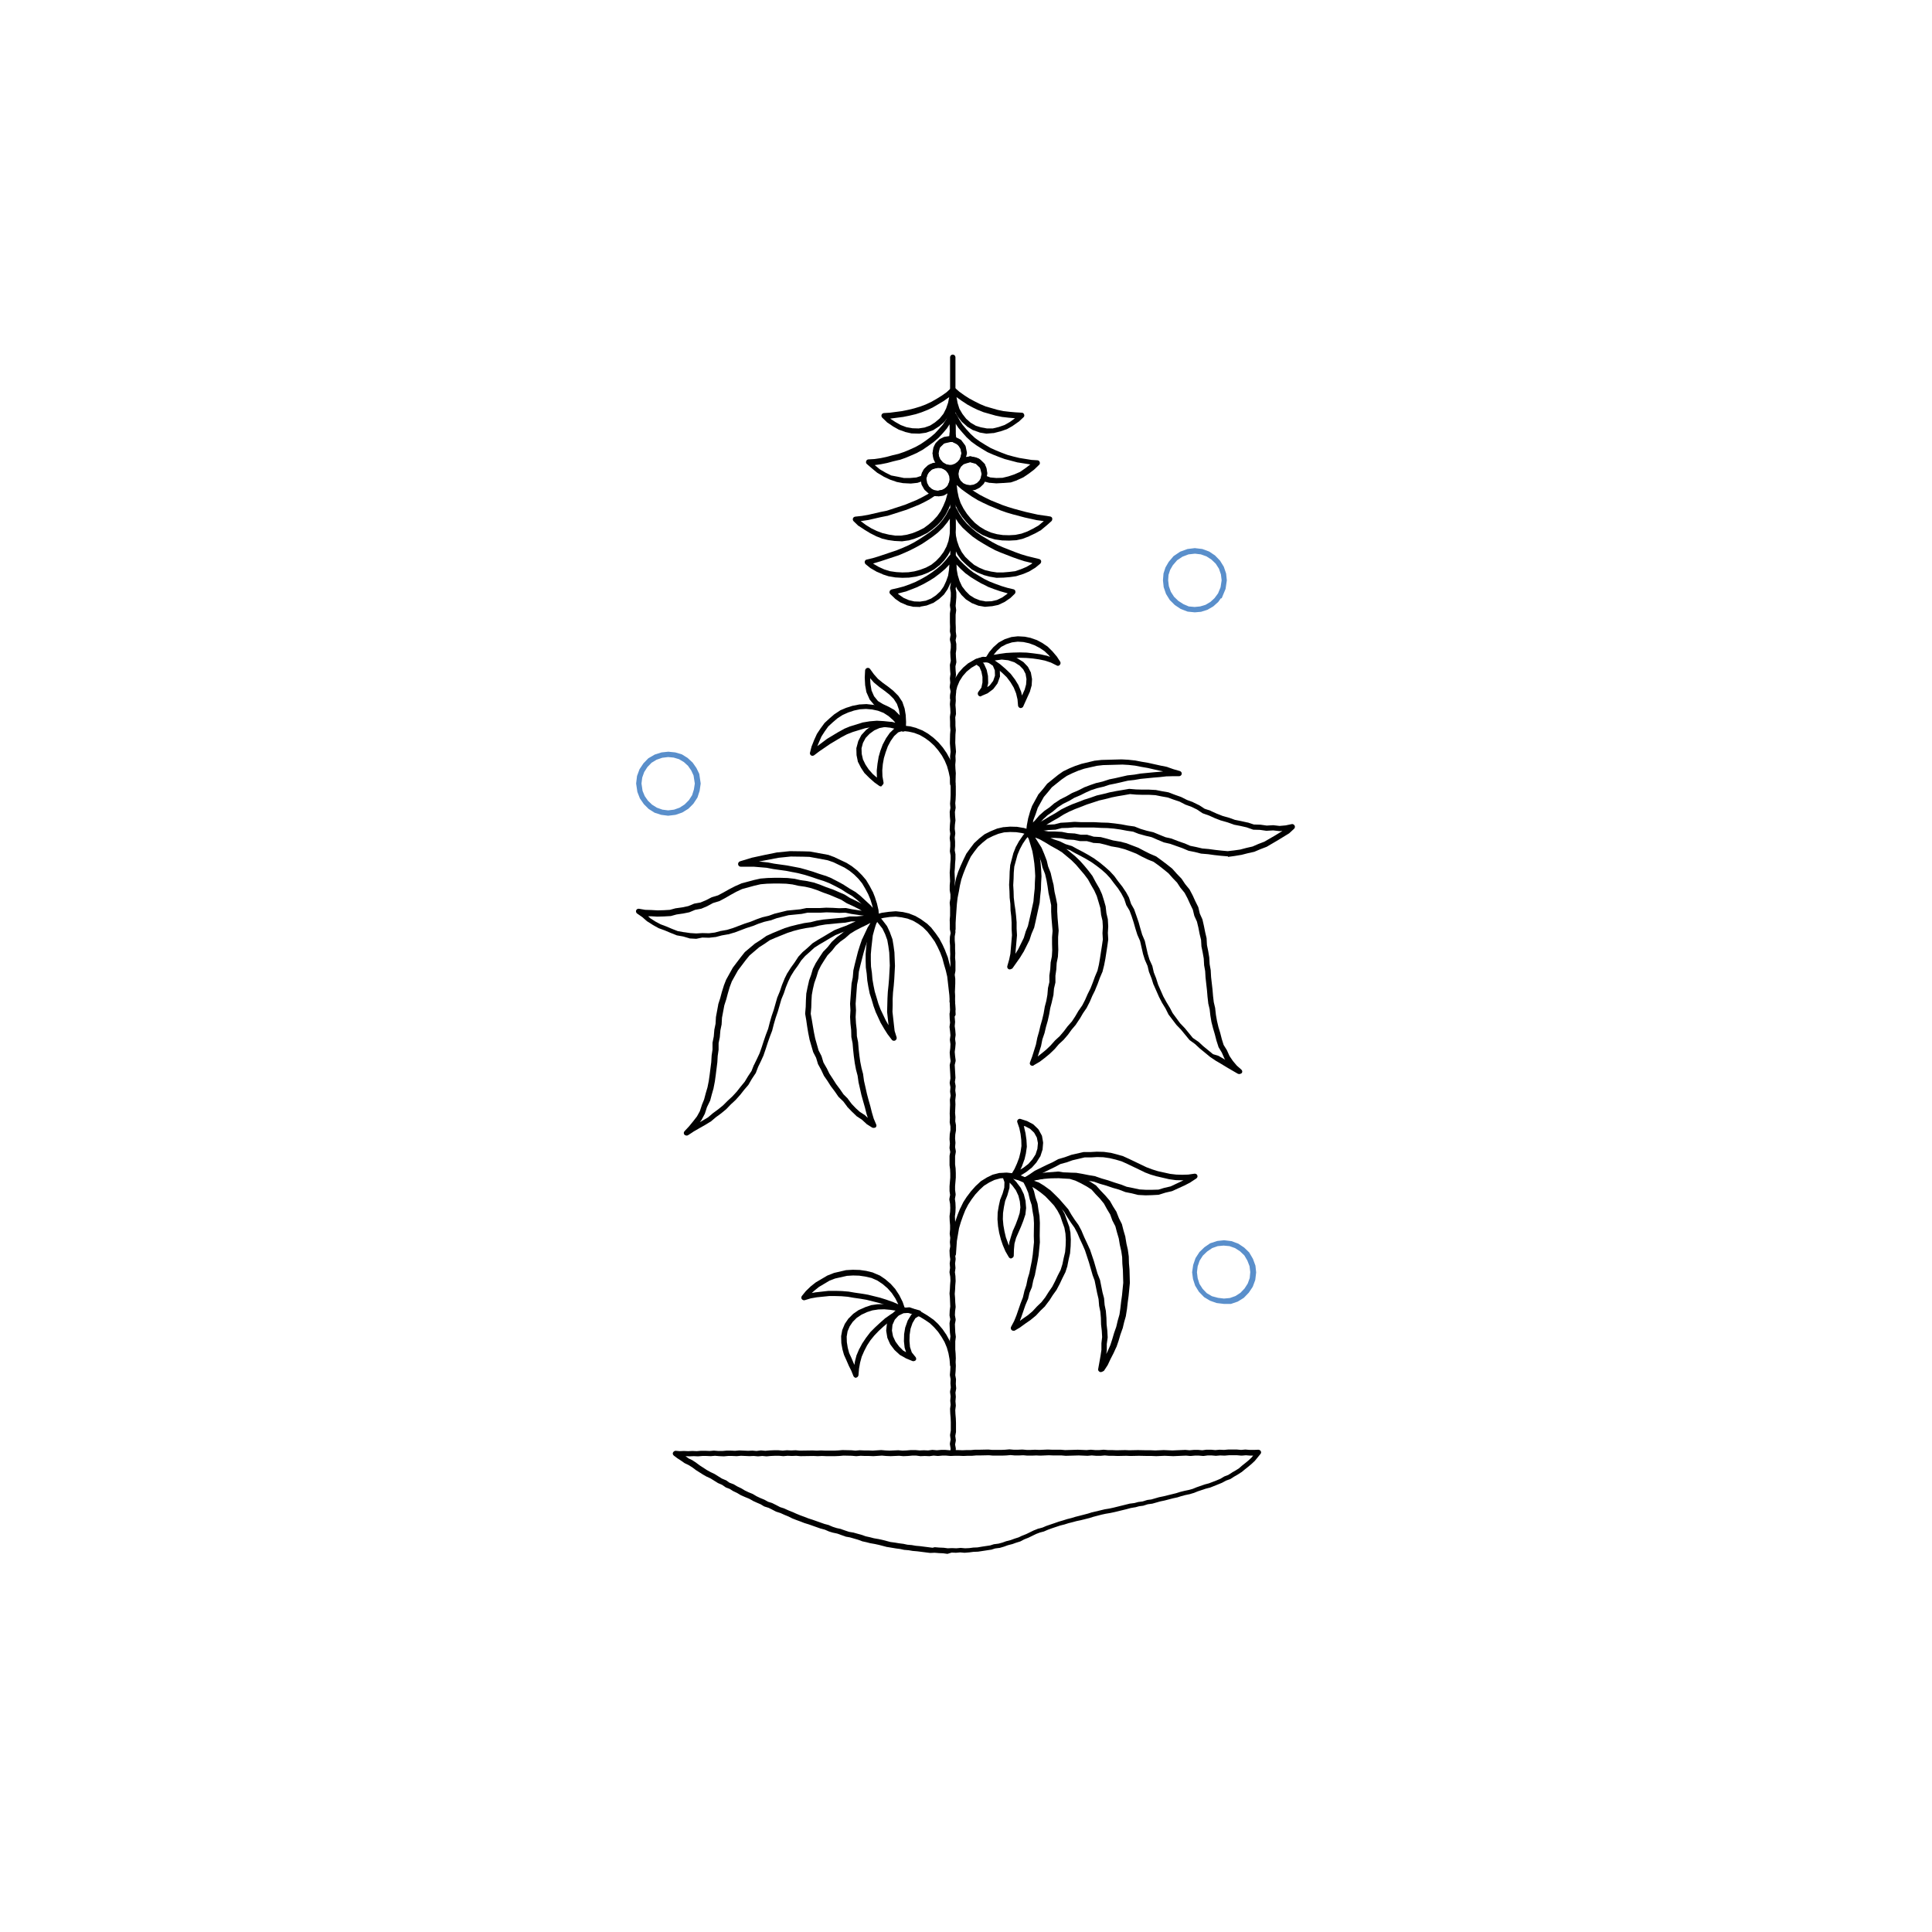 <?xml version="1.0" encoding="utf-8"?>
<!-- Generator: Adobe Illustrator 23.1.1, SVG Export Plug-In . SVG Version: 6.00 Build 0)  -->
<svg version="1.1" id="Layer_1" xmlns="http://www.w3.org/2000/svg" xmlns:xlink="http://www.w3.org/1999/xlink" x="0px" y="0px"
	 viewBox="0 0 1080 1080" style="enable-background:new 0 0 1080 1080;" xml:space="preserve">
<style type="text/css">
	.st0{fill:#010101;}
	.st1{fill:#5A8FCB;}
</style>
<g>
	<g>
		<path class="st0" d="M529.7,868.6c-0.1,0-0.1,0-0.2,0l-2.3-0.3l-2.3-0.1l-2.4-0.2l-2.3,0.1c-0.1,0-0.2,0-0.3,0l-7.1-0.9l-2.3-0.2
			c-0.1,0-0.1,0-0.2,0l-2.3-0.4l-2.3-0.2c-0.1,0-0.1,0-0.2,0l-2.3-0.5l-2.3-0.3l-2.4-0.4l-2.4-0.4c-0.1,0-0.1,0-0.2,0l-4.6-1.2
			l-2.3-0.5l-2.3-0.4c-0.1,0-0.1,0-0.1,0l-2.3-0.6l-2.3-0.5c-0.1,0-0.1,0-0.2-0.1l-2.2-0.8l-4.5-1.3l-2.3-0.4c-0.1,0-0.1,0-0.2-0.1
			l-2.3-0.8l-2.2-0.8l-2.3-0.5c0,0-0.1,0-0.1,0l-2.3-0.7c-0.1,0-0.1,0-0.2-0.1l-2.1-0.9l-2.2-0.6c0,0-0.1,0-0.1,0l-6.8-2.4l-2.3-0.7
			l-2.3-0.9l-2.2-0.8l-2.3-0.9l-2.2-1.1l-2.2-0.9l-2.2-1l-2.2-0.7c-0.1,0-0.2-0.1-0.3-0.1l-2.1-1.1l-2-1l-2.2-0.7
			c-0.1,0-0.2-0.1-0.3-0.1l-2-1.2l-2.1-0.9l-2.2-1c0,0-0.1,0-0.1-0.1l-2-1.1l-2.2-0.9l-2.3-1c-0.1,0-0.1-0.1-0.2-0.1l-2-1.2l-2.1-1
			c-0.1,0-0.1-0.1-0.2-0.1l-1.9-1.2l-2.1-0.8c-0.1,0-0.2-0.1-0.3-0.2l-1.9-1.3l-2.1-0.9c-0.1,0-0.1-0.1-0.2-0.1l-4-2.5l-2.1-1
			c0,0-0.1,0-0.1,0l-2.1-1.2l-4.1-2.6c0,0-0.1,0-0.1-0.1l-1.9-1.4l-1.9-1.2l-2.1-1c-0.1,0-0.1-0.1-0.2-0.1l-2-1.4l-2-1.3l-2-1.5
			c-0.5-0.4-0.8-1.1-0.5-1.7s0.9-1,1.5-1l2.3,0.2l2.3-0.1l2.4,0.1l2.3-0.1c0.1,0,0.1,0,0.2,0l2.3,0.1l2.3-0.2l2.5,0c0,0,0.1,0,0.1,0
			l2.3,0.1l2.3-0.2c0.1,0,0.2,0,0.2,0l2.4,0.2l2.2,0l2.3-0.2c0,0,0.1,0,0.1,0l2.4,0l2.3,0.1l2.3-0.2c0.1,0,0.1,0,0.2,0l4.8,0.2
			l2.3-0.1c0,0,0.1,0,0.1,0l2.3,0.2l2.3-0.3c0.1,0,0.2,0,0.3,0l2.3,0.2l2.3-0.2l2.5-0.1l2.5,0c0,0,0.1,0,0.1,0l2.3,0.2l2.3-0.2
			c0.1,0,0.1,0,0.2,0l2.3,0.1l2.3-0.1c0.1,0,0.2,0,0.2,0l2.3,0.2l7.1-0.1l2.4,0.1l2.3-0.1c0.1,0,0.1,0,0.2,0l2.4,0.1l4.7,0l2.3-0.1
			l2.4-0.2c0.1,0,0.1,0,0.1,0l4.8,0.1c0,0,0.1,0,0.1,0l2.3,0.2l2.3-0.2c0.1,0,0.1,0,0.2,0l2.4,0.1l2.3,0c0,0,0.1,0,0.1,0l2.3,0.1
			l4.7-0.3c0.1,0,0.2,0,0.2,0l2.3,0.2l2.3,0.1l4.7-0.2c0.1,0,0.1,0,0.2,0l2.3,0.2l2.3-0.1l2.3-0.2l2.5,0c0.1,0,0.1,0,0.2,0l2.3,0.2
			l2.3-0.1l2.4,0.1l2.3-0.3c0.1,0,0.2,0,0.3,0l2.3,0.2l2.3-0.2c0,0,0.1,0,0.1,0l2.4,0l2.4,0.2l2.3-0.1l2.4,0l2.4,0.1l2.3-0.1l2.4,0
			l2.3-0.2c0,0,0.1,0,0.1,0l2.4,0l4.8-0.1c0.1,0,0.1,0,0.2,0l2.3,0.2l2.3,0l2.4,0l2.4-0.1l2.3-0.2c0.1,0,0.1,0,0.2,0l2.3,0.2l2.3,0
			l2.4-0.1c0.1,0,0.1,0,0.2,0l2.3,0.2l2.3,0l2.3-0.1c0.1,0,0.1,0,0.2,0l2.3,0.1l2.3-0.1l2.4-0.1c0,0,0.1,0,0.1,0l2.4,0.1l4.8,0
			c0,0,0.1,0,0.1,0l2.3,0.2l7.1-0.2l2.5,0.1l2.4,0.1l2.3-0.2c0.1,0,0.1,0,0.2,0l2.4,0.2l2.2,0l2.3-0.2c0.1,0,0.2,0,0.3,0l2.3,0.2
			l2.3,0l2.5,0.1l4.7-0.1c0,0,0.1,0,0.1,0l2.3,0.1l4.8-0.1l4.9,0.1l2.4,0l2.4,0.1l4.7-0.2c0.1,0,0.1,0,0.1,0l4.8,0.2l2.3-0.1
			l4.8-0.2c0.1,0,0.1,0,0.2,0l2.3,0.2l2.3-0.2c0,0,0.1,0,0.1,0l2.4,0c0,0,0.1,0,0.1,0l2.2,0.2l2.2-0.3c0.1,0,0.1,0,0.2,0l2.4,0
			c0,0,0.1,0,0.2,0l2.3,0.2l2.3-0.2c0.1,0,0.1,0,0.2,0l2.3,0.1l2.3-0.2c0,0,0.1,0,0.1,0l4.8,0c0,0,0.1,0,0.1,0l2.3,0.2l2.3-0.2
			c0.1,0,0.1,0,0.2,0l2.3,0.2l2.4,0l2.4-0.1c0.6,0,1.1,0.3,1.4,0.8c0.3,0.5,0.2,1.2-0.2,1.6l-3.1,3.8c0,0.1-0.1,0.1-0.1,0.1
			l-1.7,1.6l-1.9,1.6l-1.9,1.5l-1.8,1.5c-0.1,0-0.1,0.1-0.2,0.1l-2,1.3l-2.1,1.2l-2,1.3c-0.1,0.1-0.2,0.1-0.3,0.1l-2.2,0.8l-2,1.1
			c0,0-0.1,0.1-0.2,0.1l-2.2,0.9l-4.5,1.8c0,0-0.1,0-0.1,0l-2.3,0.6l-4.5,1.5l-2.2,0.9c0,0-0.1,0-0.1,0l-2.3,0.7c0,0-0.1,0-0.1,0
			l-2.4,0.5l-2.2,0.6l-2.2,0.7c0,0-0.1,0-0.1,0l-2.3,0.5l-4.6,1.2l-2.4,0.5l-4.6,1.3c-0.1,0-0.1,0-0.2,0l-2.2,0.3l-2.2,0.7
			c-0.1,0-0.2,0.1-0.3,0.1l-2.3,0.3l-2.2,0.6c-0.1,0-0.1,0-0.2,0l-2.3,0.4l-2.2,0.6l-7,1.7l-2.4,0.5l-2.4,0.4l-2.3,0.5l-4.6,1.2
			l-2.2,0.7l-4.8,1.2l-2.4,0.5l-2.2,0.6l-2.4,0.6l-2.2,0.7l-2.4,0.6l-4.5,1.5l-2.2,0.8l-2.1,0.9c-0.1,0-0.1,0.1-0.2,0.1l-2.3,0.6
			l-2.1,0.8l-4.3,2.1l-2.3,0.9l-2.1,1.1c-0.1,0-0.1,0.1-0.2,0.1l-2.3,0.7l-2.2,0.8c0,0-0.1,0-0.1,0l-2.3,0.6l-2.2,0.8l-2.4,0.7
			c-0.1,0-0.1,0-0.2,0l-2.3,0.3l-2.2,0.7c-0.1,0-0.1,0-0.2,0l-7.2,1.1c-0.1,0-0.1,0-0.2,0l-2.4,0.1l-2.3,0.3l-2.5,0.2
			c-0.1,0-0.1,0-0.2,0l-2.3-0.2l-2.3,0.2c-0.1,0-0.2,0-0.2,0l-2.3-0.1L529.7,868.6C529.8,868.6,529.7,868.6,529.7,868.6z
			 M522.5,864.9c0,0,0.1,0,0.1,0l2.4,0.2l2.4,0.1c0,0,0.1,0,0.1,0l2.3,0.3l2.3-0.1c0.1,0,0.1,0,0.2,0l2.3,0.1l2.3-0.2
			c0.1,0,0.2,0,0.3,0l2.3,0.2l2.3-0.1l2.3-0.3c0,0,0.1,0,0.1,0l2.3-0.1l2.3-0.4l4.7-0.7l2.2-0.7c0.1,0,0.2,0,0.2,0l2.3-0.3l2.2-0.6
			l2.2-0.8c0,0,0.1,0,0.1,0l2.3-0.6l2.2-0.8l2.2-0.7l2.1-1c0,0,0.1,0,0.1,0l2.2-0.9l4.3-2.1c0,0,0.1,0,0.1,0l2.2-0.9
			c0,0,0.1,0,0.2,0l2.2-0.6l2.1-0.9l4.7-1.6l2.3-0.8l2.4-0.7l2.2-0.7l2.4-0.6l2.3-0.7l2.4-0.6l4.6-1.2l2.2-0.7c0,0,0.1,0,0.1,0
			l7.1-1.7l2.5-0.4l2.3-0.5l9.3-2.3c0.1,0,0.1,0,0.2,0l2.3-0.3l2.2-0.6c0.1,0,0.2,0,0.2,0l2.2-0.3l2.2-0.7c0.1,0,0.2,0,0.3-0.1
			l2.3-0.3l4.5-1.3c0,0,0.1,0,0.1,0l2.4-0.5l6.9-1.7l2.2-0.7l2.4-0.6l2.4-0.5l2.2-0.6l2.2-0.9l4.6-1.6l2.3-0.6l4.4-1.7l2.1-0.9
			l2-1.2c0.1,0,0.1-0.1,0.2-0.1l2.1-0.8l1.9-1.2c0,0,0.1,0,0.1-0.1l2.1-1.2l1.9-1.2l1.7-1.5l1.9-1.5l1.8-1.5l1.6-1.5l0.9-1.1l-1.6,0
			c0,0-0.1,0-0.1,0l-2.3-0.2l-2.3,0.2c-0.1,0-0.2,0-0.3,0l-2.3-0.2l-4.7,0l-2.3,0.2c-0.1,0-0.1,0-0.2,0l-2.3-0.1l-2.3,0.2
			c-0.1,0-0.2,0-0.2,0l-2.3-0.2l-2.2,0l-2.3,0.3c-0.1,0-0.2,0-0.3,0l-2.3-0.2l-2.3,0l-2.3,0.2c-0.1,0-0.2,0-0.3,0l-2.3-0.2l-7.1,0.3
			c0,0-0.1,0-0.1,0l-4.7-0.2l-4.7,0.2c0,0-0.1,0-0.1,0l-2.4-0.1l-2.3,0l-4.9-0.1l-4.7,0.1c0,0-0.1,0-0.1,0l-2.3-0.1l-4.8,0.1
			l-2.5-0.1l-2.3,0c-0.1,0-0.1,0-0.1,0l-2.3-0.2l-2.3,0.2c-0.1,0-0.1,0-0.2,0l-2.4,0l-2.4-0.2l-2.3,0.2c-0.1,0-0.1,0-0.2,0l-2.4-0.1
			l-2.4-0.1l-7.1,0.2c-0.1,0-0.1,0-0.2,0l-2.3-0.2l-4.7,0l-2.4-0.1l-2.3,0.1l-2.4,0.1c0,0-0.1,0-0.1,0l-2.3-0.1l-2.3,0.1l-2.5,0
			c0,0-0.1,0-0.1,0l-2.3-0.2l-2.3,0.1l-2.4,0c0,0-0.1,0-0.1,0l-2.3-0.2l-2.3,0.2l-2.5,0.1l-2.4,0l-2.4,0c-0.1,0-0.1,0-0.2,0
			l-2.3-0.2l-4.7,0.1l-2.4,0l-2.3,0.2c0,0-0.1,0-0.1,0l-2.4,0l-2.3,0.1c0,0-0.1,0-0.1,0l-2.4-0.1l-2.3,0l-2.4,0.1c0,0-0.1,0-0.1,0
			l-2.4-0.2l-2.2,0l-2.3,0.2c-0.1,0-0.1,0-0.2,0l-2.3-0.2l-2.3,0.3c-0.1,0-0.1,0-0.2,0l-2.4-0.1l-2.3,0.1c-0.1,0-0.1,0-0.2,0
			l-2.3-0.3l-2.3,0l-2.3,0.2l-2.5,0.1c-0.1,0-0.1,0-0.2,0l-2.3-0.2l-4.7,0.2l-2.5-0.1c0,0-0.1,0-0.1,0l-2.3-0.2l-4.7,0.3
			c-0.1,0-0.1,0-0.2,0l-2.3-0.1l-2.3,0l-2.4-0.1l-2.3,0.2c-0.1,0-0.2,0-0.3,0l-2.3-0.2l-4.7-0.1l-2.3,0.2l-2.4,0.1l-2.5,0l-2.4,0
			l-2.4-0.1l-2.3,0.1c0,0-0.1,0-0.1,0l-2.4-0.1l-7.1,0.1c-0.1,0-0.1,0-0.2,0l-2.3-0.2l-2.3,0.1c-0.1,0-0.1,0-0.2,0l-2.3-0.1
			l-2.3,0.2c-0.1,0-0.2,0-0.2,0l-2.3-0.2l-2.3,0l-2.3,0.1l-2.3,0.2c-0.1,0-0.2,0-0.3,0l-2.2-0.2l-2.2,0.2c-0.1,0-0.2,0-0.3,0
			l-2.3-0.2l-2.3,0.1l-4.8-0.2l-2.3,0.2c-0.1,0-0.2,0-0.2,0l-2.4-0.1l-2.3,0l-2.3,0.2c-0.1,0-0.1,0-0.2,0l-2.4-0.1l-2.4-0.2
			l-2.3,0.2c-0.1,0-0.1,0-0.2,0l-2.3-0.1l-2.3,0l-2.3,0.2c-0.1,0-0.1,0-0.2,0l-2.3-0.1l-2.3,0.1c0,0-0.1,0-0.1,0l-2.2-0.1l1.8,1.3
			l2.1,1c0,0,0.1,0,0.1,0.1l2,1.3c0,0,0.1,0,0.1,0.1l1.9,1.4l4,2.6l2,1.1l2.1,1c0.1,0,0.1,0.1,0.2,0.1l4,2.5l2.1,0.9
			c0.1,0,0.2,0.1,0.3,0.1l1.8,1.3l2.1,0.8c0.1,0,0.2,0.1,0.3,0.1l2,1.2l2.1,1c0.1,0,0.1,0.1,0.2,0.1l2,1.2l2.1,1l2.2,0.9
			c0.1,0,0.1,0.1,0.2,0.1l2,1.2l2.1,1l2.2,0.9c0.1,0,0.1,0.1,0.2,0.1l2,1.1l2.2,0.7c0.1,0,0.1,0,0.2,0.1l2.2,1.1l2.1,1.1l2.2,0.7
			c0.1,0,0.1,0,0.2,0.1l2.2,1l2.2,0.9c0,0,0.1,0,0.1,0l2.2,1l2.2,0.9l2.2,0.8l2.3,0.9l2.2,0.7l6.8,2.4l2.3,0.6c0.1,0,0.1,0,0.2,0.1
			l2.1,0.9l2.2,0.7l2.3,0.5c0.1,0,0.1,0,0.2,0.1l2.3,0.8l2.1,0.7l2.3,0.4c0,0,0.1,0,0.1,0l4.6,1.3c0,0,0.1,0,0.1,0l2.2,0.8l2.3,0.5
			l2.3,0.6l2.3,0.4c0,0,0.1,0,0.1,0l2.3,0.5l4.6,1.2l2.3,0.3l2.4,0.4l2.3,0.3c0,0,0.1,0,0.1,0l2.3,0.5l2.3,0.2c0,0,0.1,0,0.1,0
			l2.3,0.4l2.3,0.2l7.1,0.9L522.5,864.9C522.5,864.9,522.5,864.9,522.5,864.9z"/>
	</g>
	<g>
		<path class="st0" d="M532.8,813.4C532.7,813.4,532.7,813.4,532.8,813.4c-0.9,0-1.5-0.7-1.5-1.5l0.1-2.2l-0.4-2.3
			c0-0.2,0-0.3,0-0.5l0.4-2.2l-0.3-2.2c0-0.2,0-0.3,0-0.5l0.4-2.3l0-2.3l0-2.4l-0.1-2.4l-0.2-2.4l-0.1-2.5c0-0.1,0-0.2,0-0.2
			l0.3-2.2l-0.2-2.2c0-0.1,0-0.2,0-0.2l0.2-2.3l-0.3-2.3c0-0.2,0-0.3,0-0.5l0.4-2.2l-0.2-2.2c0-0.1,0-0.1,0-0.2l0.1-2.2l-0.4-2.2
			c0-0.1,0-0.3,0-0.4l0.2-2.4l0.1-2.3l-0.1-2.3c0,0,0-0.1,0-0.1l0.1-2.3l-0.1-2.3l-0.2-2.3c0-0.1,0-0.1,0-0.2l0-4.8
			c0-0.1,0-0.1,0-0.2l0.3-2.2l-0.3-2.2c0,0,0-0.1,0-0.1l-0.2-4.8c0-0.1,0-0.2,0-0.3l0.4-2.1l-0.4-2.1c0-0.1,0-0.2,0-0.3l0.1-2.4
			c0,0,0-0.1,0-0.1l0.3-2.3l-0.1-2.3l-0.1-2.5l-0.2-2.3c0-0.1,0-0.1,0-0.2l0.2-2.4l0.1-2.3l0.2-2.4l-0.1-2.2l-0.4-2.3
			c0-0.2,0-0.3,0-0.5l0.3-2.2l-0.2-2.2c0-0.1,0-0.2,0-0.3l0.3-2.2l-0.3-2.2c0-0.1,0-0.1,0-0.2l-0.1-2.4c0-0.1,0-0.2,0-0.3l0.4-2.2
			l-0.2-2.2c0-0.1,0-0.2,0-0.3l0.2-2.2l-0.3-2.2c0-0.1,0-0.2,0-0.3l0.2-2.3l0-2.3l-0.2-2.3l-0.1-2.5c0-0.1,0-0.2,0-0.3l0.3-2.3
			l0.1-2.3l-0.1-2.2l-0.4-2.3c0-0.2,0-0.3,0-0.5l0.4-2.2l-0.3-2.2c0-0.1,0-0.1,0-0.2l0-2.4c0,0,0-0.1,0-0.1l0.4-4.8l0-2.3l-0.1-2.3
			l-0.3-2.3c0-0.1,0-0.1,0-0.2l0-2.4l0-2.4c0-0.1,0-0.2,0-0.3l0.4-2.1l-0.4-2.1c0-0.1,0-0.3,0-0.4l0.2-2.3l-0.2-2.3
			c0-0.1,0-0.1,0-0.2l0.1-2.4c0-0.1,0-0.1,0-0.2l0.4-2.3l0-2.1l-0.4-2.2c0-0.1,0-0.2,0-0.4l0.1-2.3l-0.1-2.3c0,0,0-0.1,0-0.1
			l0.1-2.4l0.1-2.4L531,615c0-0.1,0-0.2,0-0.3l0.4-2.2l-0.3-2.2c0-0.1,0-0.2,0-0.3l0.2-2.2l-0.4-2.2c0-0.2,0-0.3,0-0.5l0.4-2.3
			l-0.1-2.3l-0.3-4.8c0-0.1,0-0.3,0-0.4l0.5-2.1l-0.3-2.1l-0.2-2.5c0-0.1,0-0.2,0-0.3l0.3-2.4l0.1-2.2l-0.3-2.3c0-0.1,0-0.3,0-0.4
			l0.3-2.2l-0.2-2.2l-0.3-2.4c0-0.1,0-0.2,0-0.3l0.3-2.2l-0.2-2.2l-0.1-2.5c0-0.1,0-0.2,0-0.4l0.5-2.2l-0.1-2.1l-0.4-2.3
			c0-0.1,0-0.3,0-0.4l0.3-2.3l-0.1-2.3c0,0,0-0.1,0-0.1l0.1-2.4l0.1-2.4l0-2.2l-0.3-2.3c0-0.2,0-0.3,0-0.5l0.4-2.3l0-4.6l-0.2-2.3
			c0-0.1,0-0.1,0-0.2l0.1-2.3l-0.1-2.3l0-2.4l-0.2-2.3c0,0,0-0.1,0-0.1l0.1-2.4c0-0.1,0-0.1,0-0.2l0.4-2.1l-0.4-2.2
			c0-0.1,0-0.2,0-0.3l0-2.4l-0.1-2.3c0-0.1,0-0.1,0-0.2l0.2-2.3l0-4.7l-0.2-2.3c0-0.1,0-0.3,0-0.4l0.4-2.3l0-2.2l-0.4-2.3
			c0-0.1,0-0.2,0-0.3l0-2.4c0,0,0-0.1,0-0.1l0.2-2.3l-0.2-4.7c0-0.1,0-0.1,0-0.2l0.2-2.4l0.1-2.4l0.2-2.4l0-2.2l-0.4-2.3
			c0-0.1,0-0.3,0-0.4l0.2-2.4l0-2.2l-0.3-2.3c0-0.1,0-0.2,0-0.4l0.3-2.2l-0.3-2.2c0-0.1,0-0.2,0-0.3l0.1-2.4l0.2-2.3l-0.2-2.3
			l-0.1-2.5c0-0.1,0-0.2,0-0.3l0.4-2.2l-0.2-2.2c0-0.1,0-0.2,0-0.3l0.2-2.4l0.1-2.3l0-4.7l-0.2-2.3c0-0.1,0-0.1,0-0.2l0.2-4.7
			l-0.2-2.3l-0.2-2.4c0-0.1,0-0.2,0-0.3l0.2-2.3l-0.1-2.3c0-0.1,0-0.2,0-0.3l0.3-2.3l-0.2-2.3l-0.2-2.4c0-0.1,0-0.1,0-0.2l0.1-4.8
			c0,0,0-0.1,0-0.1l0.2-2.3l-0.2-2.3c0,0,0-0.1,0-0.1l0-2.4L531,401c0-0.1,0-0.2,0-0.3l0.3-2.3l-0.1-2.3l-0.2-2.3c0-0.1,0-0.2,0-0.3
			l0.2-2.3l-0.1-2.3c0-0.1,0-0.2,0-0.2l0.3-2.2l-0.5-2.2c0-0.2,0-0.3,0-0.5l0.3-2.2l-0.2-2.2c0-0.1,0-0.2,0-0.3l0.3-2.3l-0.2-2.3
			l-0.1-2.5c0-0.1,0-0.3,0-0.4l0.5-2.2l-0.2-2.2c0,0,0-0.1,0-0.1l-0.1-2.4c0-0.1,0-0.1,0-0.2l0.3-2.3l0-2.2l-0.5-2.3
			c0-0.2,0-0.4,0-0.6l0.4-2.2L531,353c0-0.1,0-0.1,0-0.2l0.1-2.4L531,348l0-2.5l0-2.4c0-0.1,0-0.1,0-0.2l0.3-2.2l-0.3-2.2
			c0-0.1,0-0.3,0-0.4l0.3-2.4l0.2-2.3l0-2.2l-0.4-2.2c0-0.2,0-0.4,0-0.6l0.4-2.2l-0.3-2.2c0-0.1,0-0.2,0-0.3l0.1-2.3l-0.3-2.3
			c0-0.2,0-0.3,0-0.5l0.5-2.2l-0.1-2.2l-0.2-2.3c0,0,0-0.1,0-0.1l0-2.4l0.1-2.4l-0.1-2.3c0-0.1,0-0.1,0-0.2l0.1-2.3l-0.1-2.3
			l-0.2-2.4c0-0.1,0-0.2,0-0.2l0.2-2.3l0-2.3l0-2.4l-0.1-2.4c0,0,0-0.1,0-0.1l0.1-2.4l0-2.3l-0.2-2.3c0,0,0-0.1,0-0.1l0-4.8l0-2.4
			c0,0,0-0.1,0-0.1l0.2-2.4l0.1-2.2l-0.2-2.3c0-0.1,0-0.3,0-0.4l0.4-2.1l-0.4-2.1c-0.2-0.8,0.4-1.6,1.2-1.8c0.8-0.2,1.6,0.4,1.8,1.2
			l0.5,2.4c0,0.2,0,0.4,0,0.6l-0.4,2.2l0.2,2.2c0,0.1,0,0.1,0,0.2l-0.1,2.4l-0.2,2.4l0,2.4l0,4.8l0.2,2.4l0,2.5l-0.1,2.4l0.1,2.3
			l0,2.5l0,2.4c0,0,0,0.1,0,0.1l-0.2,2.3l0.2,2.3l0.1,2.4c0,0.1,0,0.1,0,0.2l-0.1,2.3l0.1,2.3c0,0.1,0,0.1,0,0.2l-0.1,2.4l0,2.3
			l0.2,2.3l0.1,2.5c0,0.1,0,0.2,0,0.4l-0.5,2.2l0.3,2.2c0,0.1,0,0.2,0,0.2l-0.1,2.3l0.3,2.3c0,0.1,0,0.3,0,0.4l-0.4,2.1l0.4,2.1
			c0,0.1,0,0.2,0,0.3l0,2.4l-0.2,2.5l-0.2,2.3l0.3,2.2c0,0.1,0,0.3,0,0.4l-0.3,2.3l0,2.3l0,2.5l0.1,2.3l0,2.4l0.3,2.3
			c0,0.1,0,0.3,0,0.4l-0.4,2.1l0.4,2.1c0,0.1,0,0.2,0,0.3l0,2.4c0,0.1,0,0.1,0,0.2l-0.3,2.3l0.1,2.2l0.2,2.4c0,0.2,0,0.3,0,0.5
			l-0.5,2.2l0.1,2.2l0.2,2.3c0,0.1,0,0.2,0,0.3l-0.3,2.2l0.2,2.2c0,0.1,0,0.2,0,0.4l-0.3,2.2l0.5,2.2c0,0.2,0,0.3,0,0.5l-0.3,2.3
			l0.1,2.3c0,0.1,0,0.1,0,0.2l-0.2,2.3l0.2,2.3l0.1,2.5c0,0.1,0,0.2,0,0.3L534,401l0.1,2.3l0,2.4l0.2,2.3c0,0.1,0,0.2,0,0.3
			l-0.2,2.3l-0.1,4.7l0.2,2.3l0.2,2.4c0,0.1,0,0.2,0,0.3l-0.3,2.3l0.1,2.3c0,0.1,0,0.2,0,0.3l-0.2,2.3l0.1,2.3l0.2,2.4
			c0,0.1,0,0.1,0,0.2l-0.2,4.7l0.2,2.3c0,0,0,0.1,0,0.1l0,4.8l-0.1,2.5L534,449l0.2,2.3c0,0.1,0,0.3,0,0.4l-0.4,2.2l0.1,2.2l0.2,2.3
			c0,0.1,0,0.2,0,0.3l-0.3,2.4l-0.1,2.2l0.3,2.3c0,0.1,0,0.3,0,0.4l-0.3,2.2l0.2,2.2c0,0.1,0,0.1,0,0.2l0,2.4l-0.2,2.3l0.4,2.2
			c0,0.1,0,0.2,0,0.3l0,2.4c0,0,0,0.1,0,0.1l-0.2,2.4l-0.1,2.3c0,0,0,0.1,0,0.1l-0.2,2.3l0.2,4.7c0,0.1,0,0.1,0,0.2l-0.2,2.4l0,2.2
			l0.4,2.3c0,0.1,0,0.2,0,0.2l0,2.4c0,0.1,0,0.2,0,0.2l-0.4,2.2l0.2,2.2c0,0.1,0,0.1,0,0.2l0,4.8c0,0.1,0,0.1,0,0.1l-0.2,2.3
			l0.1,2.3l0,2.3l0.4,2.3c0,0.2,0,0.3,0,0.5l-0.4,2.3l0,2.2l0.2,2.3c0,0,0,0.1,0,0.1l0,2.4l0.1,2.3c0,0.1,0,0.1,0,0.2l-0.1,2.3
			l0.2,2.3c0,0,0,0.1,0,0.1l0,4.8c0,0.1,0,0.2,0,0.2l-0.4,2.2l0.3,2.2c0,0.1,0,0.2,0,0.2l0,2.4l-0.1,2.5l-0.1,2.3l0.1,2.4
			c0,0.1,0,0.2,0,0.2l-0.2,2.2l0.3,2.2c0,0,0,0.1,0,0.1l0.1,2.4c0,0.1,0,0.3,0,0.4l-0.5,2.2l0.1,2.2l0.2,2.3c0,0.1,0,0.2,0,0.3
			l-0.2,2.2l0.3,2.2l0.2,2.5c0,0.1,0,0.2,0,0.3l-0.3,2.2l0.3,2.2c0,0.1,0,0.2,0,0.3l-0.2,2.4l-0.3,2.3l0.2,2.3l0.3,2.3
			c0,0.2,0,0.3,0,0.5l-0.5,2.2l0.4,7c0,0.1,0,0.2,0,0.3l-0.3,2.2l0.4,2.2c0,0.1,0,0.2,0,0.4l-0.2,2.2l0.3,2.2c0,0.2,0,0.3,0,0.5
			L534,615l0.1,2.3c0,0,0,0.1,0,0.1l-0.1,2.4l-0.1,2.3l0.2,2.3c0,0.1,0,0.1,0,0.2l-0.1,2.2l0.4,2.2c0,0.1,0,0.2,0,0.3l0,2.4
			c0,0.1,0,0.1,0,0.2l-0.4,2.3l-0.1,2.2l0.2,2.3c0,0.1,0,0.2,0,0.3l-0.2,2.2l0.4,2.2c0,0.2,0,0.4,0,0.6l-0.4,2.3l0,2.3l0,2.3
			l0.3,2.3c0,0,0,0.1,0,0.1l0.1,2.4l0,2.5c0,0,0,0.1,0,0.1l-0.4,4.7l0,2.2l0.3,2.3c0,0.1,0,0.3,0,0.5l-0.4,2.2l0.3,2.2
			c0,0.1,0,0.1,0,0.2l0.1,2.4c0,0,0,0.1,0,0.1l-0.1,2.4c0,0,0,0.1,0,0.1l-0.3,2.3l0.1,2.3l0.2,2.3c0,0,0,0.1,0,0.1l0,2.4
			c0,0,0,0.1,0,0.1l-0.2,2.2l0.3,2.2c0,0.1,0,0.2,0,0.3l-0.2,2.3l0.2,2.3c0,0.1,0,0.3,0,0.4l-0.4,2.3l0.1,2.2l0.3,2.3
			c0,0.1,0,0.3,0,0.4l-0.3,2.3l0.2,2.3c0,0.1,0,0.2,0,0.4l-0.3,2.2l0.3,2.2c0,0.1,0,0.1,0,0.2l0.1,2.4c0,0.1,0,0.1,0,0.2l-0.2,2.4
			l-0.1,2.3l-0.2,2.4l0.2,2.3l0.1,2.5l0.2,2.3c0,0.1,0,0.2,0,0.3l-0.3,2.3l-0.1,2.2l0.4,2.2c0,0.2,0,0.4,0,0.6l-0.4,2.2l0.2,4.6
			l0.3,2.3c0,0.1,0,0.3,0,0.4l-0.3,2.3l0,4.6l0.2,2.3c0,0,0,0.1,0,0.1l0.1,2.4c0,0,0,0.1,0,0.1l-0.1,2.3l0.1,2.3c0,0,0,0.1,0,0.1
			l-0.1,2.4l-0.2,2.3l0.4,2.2c0,0.1,0,0.2,0,0.4l-0.1,2.3l0.2,2.3c0,0.1,0,0.3,0,0.4l-0.4,2.2l0.2,2.2c0,0.1,0,0.2,0,0.3l-0.2,2.3
			l0.2,2.3c0,0.1,0,0.2,0,0.3l-0.3,2.3l0.1,2.3l0.2,2.3l0.1,2.5l0,2.5l0,2.5c0,0.1,0,0.2,0,0.2l-0.4,2.2l0.3,2.2c0,0.2,0,0.3,0,0.5
			l-0.4,2.1l0.4,2.1c0,0.1,0,0.2,0,0.3l-0.1,2.4C534.2,812.8,533.6,813.4,532.8,813.4z"/>
	</g>
	<g>
		<path class="st0" d="M532.6,247C532.6,247,532.6,247,532.6,247c-0.8,0-1.5-0.7-1.5-1.5l0-1.9l0-1.9c0,0,0-0.1,0-0.1l0-2l0-6.8
			l0-2.3l0-2.4l0-2.3l0-2.4l0-2.3l0-2.4l0-2.4l0-2.4l0-4.7l0-2.4l0-4.7l0-2.4c0-0.8,0.7-1.5,1.5-1.5c0.8,0,1.5,0.7,1.5,1.5l0,2.4
			l0,4.7l0,2.4l0,4.7l0,2.4l0,2.3l0,2.4l0,2.3l0,2.4l0,2.3l0,2.4l0,2.3l0,6.9l0,2.1c0,0,0,0.1,0,0.1l0,1.8l0,1.9
			C534.1,246.4,533.4,247,532.6,247z"/>
	</g>
	<g>
		<path class="st1" d="M373.5,456l-3.9-0.5l-3.7-1.2l-3.3-2.1l-2.7-2.7l-2.2-3.2l-1.4-3.6l-0.7-4.7l0.5-4.2l1.4-3.8l2.2-3.3l2.7-2.8
			l3.6-2.1l3.8-1.2l3.8-0.4l3.9,0.4l3.7,1.1l3.2,2l2.8,2.6l2.1,3l1.6,3.3l0.8,5.4l-0.6,4.1l-1.2,3.7l-2.3,3.5l-2.8,2.8l-3.4,2.1
			l-3.8,1.3L373.5,456z M370.3,452.6l3.2,0.4l3.3-0.4l3.1-1.1l2.8-1.8l2.4-2.4l1.8-2.8l1-3.2l0.5-3.3l-0.7-4.5l-1.3-2.8l-1.8-2.6
			l-2.3-2.1l-2.7-1.6l-3-0.9l-3.1-0.3l-3.3,0.4l-3.2,1.1l-2.8,1.7l-2.3,2.4l-1.8,2.8l-1.1,3.1l-0.4,3.3l0.6,4.1l1.2,2.9l1.8,2.6
			l2.3,2.2l2.7,1.7L370.3,452.6z"/>
	</g>
	<g>
		<path class="st1" d="M667.9,342.3l-4-0.4l-3.9-1.5l-3.3-2.2l-2.8-2.8l-2.1-3.4l-1.3-3.8l-0.4-3.8l0.3-3.8l1.1-3.4l1.8-3.1l2.7-3.2
			l3.7-2.5l4.1-1.5l4.1-0.5l4.2,0.5l3.8,1.4l3.3,2.2l2.8,2.9l2.1,3.4l1.3,3.8l0.4,3.8l-0.7,4.8l-2.2,5.3l-0.4-0.1l-1.5,2.1l-2.8,2.5
			l-3.3,1.9l-3.5,1.1L667.9,342.3z M664.5,339l3.3,0.3l3.1-0.3l3-0.9l2.7-1.6l2.3-2.1l2-2.7l1.4-3.4l0.6-3.9l-0.4-3.3l-1.1-3.2
			l-1.8-2.8l-2.4-2.3l-2.8-1.8l-3.1-1.1l-3.3-0.4l-3.6,0.4l-3.4,1.3l-3,2l-2.4,2.8l-1.5,2.6l-0.9,2.8l-0.2,3l0.4,3.3l1.1,3.1
			l1.8,2.8l2.4,2.3l2.8,1.8L664.5,339z"/>
	</g>
	<g>
		<path class="st1" d="M684.2,728.9l-4.1-0.5l-3.7-1.3l-3.3-2l-2.9-3l-2.1-3.4l-1.2-3.7l-0.5-3.8l0.6-4.1l1.3-3.8l2.2-3.4l2.8-2.7
			l3.2-2.2l4-1.3l3.8-0.4l4.1,0.5l3.8,1.4l3.3,2.2l2.8,2.7l2.1,3.6l1.4,3.8l0.4,3.8l-0.5,4.2l-1.4,3.8l-2.2,3.3l-2.8,2.9l-3.4,2.1
			l-3.8,1.3L684.2,728.9z M680.9,725.5l3.3,0.4l3.3-0.3l3.1-1.1l2.8-1.8l2.3-2.4l1.8-2.8l1.1-3.1l0.3-3.3l-0.4-3.3l-1.2-3.1
			l-1.7-2.9l-2.4-2.3l-2.8-1.8l-3.1-1.1l-3.3-0.3l-3.3,0.3l-3.1,1.1l-2.8,1.9l-2.4,2.3l-1.8,2.8l-1.1,3.2l-0.4,3.3l0.4,3.3l1,3.2
			l1.8,2.8l2.3,2.4l2.9,1.7L680.9,725.5z"/>
	</g>
	<g>
		<path class="st0" d="M570.6,395.8c-0.1,0-0.2,0-0.2,0c-0.7-0.1-1.2-0.7-1.3-1.3l-0.3-3.5l-0.8-3.4l-1.3-3.2l-1.8-3l-2.1-2.8
			l-2.6-2.5l-2.7-2.3l-2.9-2.1l-3.1-1.9c-0.5-0.3-0.8-0.9-0.7-1.5s0.5-1.1,1.1-1.2l3.8-0.9c0.1,0,0.2,0,0.2,0l3.9-0.3
			c0.1,0,0.2,0,0.3,0l3.9,0.4c0.1,0,0.2,0,0.3,0.1l3.8,1.2c0.1,0,0.2,0.1,0.3,0.2l3.4,2.1c0.1,0.1,0.2,0.1,0.3,0.2l2.3,2.4
			c0.1,0.1,0.2,0.2,0.3,0.4l1.5,2.9c0.1,0.1,0.1,0.3,0.1,0.4l0.6,3.3c0,0.1,0,0.2,0,0.4l-0.2,3.3c0,0.1,0,0.2-0.1,0.3l-0.9,3.2
			c0,0.1,0,0.1-0.1,0.2l-3.7,8.2C571.7,395.4,571.2,395.8,570.6,395.8z M556.1,369.2L556.1,369.2c0,0,0.1,0,0.1,0.1l3,2.1
			c0,0,0.1,0.1,0.1,0.1l2.8,2.4l2.7,2.6c0.1,0.1,0.1,0.1,0.2,0.2l2.2,2.9c0,0,0.1,0.1,0.1,0.1l1.9,3.1c0,0.1,0.1,0.1,0.1,0.2
			l1.4,3.4c0,0.1,0.1,0.2,0.1,0.2l0.5,2.2l1.5-3.3l0.8-2.9l0.2-3l-0.5-2.9l-1.3-2.5l-2-2.1l-3-1.9l-3.4-1.1l-3.6-0.4L556.1,369.2z"
			/>
	</g>
	<g>
		<path class="st0" d="M591.4,372.2c-0.2,0-0.4,0-0.7-0.2l-3.2-1.6l-3.3-1.1l-3.4-0.7l-3.5-0.5l-3.5-0.3l-3.6-0.1l-3.6,0.1l-3.5,0.1
			l-3.5,0.5L556,369l-3.4,1c-0.6,0.2-1.2,0-1.6-0.5c-0.4-0.5-0.4-1.2-0.1-1.7l1.9-3c0-0.1,0.1-0.1,0.1-0.2l2.3-2.7
			c0-0.1,0.1-0.1,0.2-0.2l2.7-2.4c0.1-0.1,0.2-0.2,0.3-0.2l3.1-1.7c0.1,0,0.2-0.1,0.2-0.1l3.4-1.1c0.1,0,0.2-0.1,0.3-0.1l3.5-0.4
			c0.1,0,0.2,0,0.3,0l3.4,0.2c0.1,0,0.1,0,0.2,0l3.4,0.7c0.1,0,0.1,0,0.2,0.1l3.2,1.1c0.1,0,0.1,0.1,0.2,0.1l3,1.6
			c0,0,0.1,0.1,0.1,0.1l2.8,1.9c0.1,0.1,0.1,0.1,0.2,0.2l2.4,2.4c0,0,0.1,0.1,0.1,0.1l2.2,2.6c0,0,0.1,0.1,0.1,0.1l1.9,2.9
			c0.4,0.6,0.3,1.3-0.1,1.8C592.2,372,591.8,372.2,591.4,372.2z M570.1,364.7l3.7,0.1c0,0,0.1,0,0.1,0l3.6,0.4l3.7,0.5
			c0,0,0.1,0,0.1,0l3.6,0.8c0.1,0,0.1,0,0.2,0l1.9,0.7l-0.8-1l-2.3-2.2l-2.7-1.8l-2.9-1.5l-3-1.1l-3.2-0.7l-3.2-0.2l-3.2,0.4l-3.1,1
			l-2.9,1.5l-2.4,2.2l-1.9,2.3l3.5-0.6l3.6-0.5c0,0,0.1,0,0.1,0l3.6-0.2L570.1,364.7z"/>
	</g>
	<g>
		<path class="st0" d="M532.7,568.5c-0.8,0-1.5-0.6-1.5-1.4l-0.3-7.2l-0.2-3.5l-1.2-10.5l-0.8-3.4l-1-3.4l-0.9-3.4l-1.2-3.2
			l-1.5-3.2l-1.6-3l-2-2.8l-2.1-2.7l-2.4-2.4l-2.7-2l-2.9-1.7l-3.1-1.2l-3.3-0.7l-3.3-0.4l-3.4,0.2l-3.4,0.5l-3.4,0.9
			c-0.8,0.2-1.6-0.3-1.8-1.1c-0.2-0.8,0.3-1.6,1.1-1.8l3.4-0.9c0.1,0,0.1,0,0.2,0l3.5-0.5c0,0,0.1,0,0.1,0l3.6-0.3
			c0.1,0,0.2,0,0.3,0l3.5,0.4c0.1,0,0.1,0,0.2,0l3.5,0.8c0.1,0,0.1,0,0.2,0.1l3.3,1.3c0.1,0,0.2,0.1,0.2,0.1l3.1,1.8
			c0,0,0.1,0.1,0.1,0.1l2.9,2.1c0.1,0,0.1,0.1,0.2,0.1l2.6,2.5c0,0,0.1,0.1,0.1,0.2l2.2,2.8l2.1,3c0,0.1,0.1,0.1,0.1,0.2l1.7,3.2
			l1.5,3.3c0,0,0,0.1,0,0.1l1.3,3.3c0,0.1,0,0.1,0.1,0.2l0.9,3.5l1,3.4c0,0,0,0.1,0,0.1l0.8,3.5c0,0,0,0.1,0,0.1l0.4,3.6l0.8,7.1
			l0.2,3.6l0.3,7.2C534.2,567.7,533.6,568.4,532.7,568.5C532.7,568.5,532.7,568.5,532.7,568.5z"/>
	</g>
	<g>
		<path class="st0" d="M532.7,521.1c-0.8,0-1.5-0.7-1.5-1.5l0-3.6l0.2-3.7l0.5-7.2l0.5-3.6c0,0,0-0.1,0-0.1l0.7-3.5l0.6-3.5l0.8-3.5
			c0,0,0-0.1,0-0.1l1.1-3.4l1.4-3.4l1.5-3.3l1.6-3.3c0-0.1,0.1-0.1,0.1-0.2l2.1-2.9l2.2-2.9c0.1-0.1,0.1-0.1,0.2-0.2l2.6-2.4
			c0,0,0.1,0,0.1-0.1l2.8-2.2c0.1-0.1,0.2-0.1,0.3-0.2l3.2-1.6l3.4-1.4c0.1,0,0.2-0.1,0.2-0.1l3.5-0.8c0.1,0,0.2,0,0.2,0l3.6-0.3
			c0,0,0.1,0,0.1,0l3.6,0.1c0.1,0,0.1,0,0.2,0l3.5,0.6c0.1,0,0.1,0,0.2,0l3.4,1c0.8,0.2,1.2,1.1,1,1.9c-0.2,0.8-1.1,1.2-1.9,1
			l-3.3-1l-3.3-0.5l-3.4-0.1l-3.4,0.2l-3.2,0.8l-3.2,1.3l-3,1.5l-2.6,2.1l-2.5,2.3l-2.1,2.7l-2,2.8l-1.5,3.1l-1.4,3.2l-1.3,3.3
			l-1.1,3.2l-0.8,3.4l-0.6,3.4l-0.7,3.5l-0.4,3.5l-0.5,7l-0.2,3.5l0,3.5C534.2,520.4,533.5,521.1,532.7,521.1
			C532.7,521.1,532.7,521.1,532.7,521.1z"/>
	</g>
	<g>
		<path class="st0" d="M532.6,391.8c0,0-0.1,0-0.1,0c-0.8-0.1-1.4-0.8-1.4-1.6l0.3-3.6c0-0.1,0-0.2,0-0.2l0.9-3.5
			c0-0.1,0-0.1,0.1-0.2l1.4-3.3c0-0.1,0.1-0.2,0.1-0.2l1.9-3c0-0.1,0.1-0.1,0.1-0.2l2.4-2.7c0.1-0.1,0.1-0.1,0.2-0.2l2.7-2.3
			c0.1-0.1,0.1-0.1,0.2-0.1l3.1-1.8c0.1,0,0.2-0.1,0.2-0.1l3.4-1.2c0.1,0,0.2-0.1,0.3-0.1l3.6-0.4c0.8-0.1,1.6,0.5,1.7,1.3
			c0.1,0.8-0.5,1.6-1.3,1.7l-3.4,0.4l-3.1,1.1l-2.9,1.7l-2.6,2.1l-2.2,2.5l-1.8,2.8l-1.3,3.1l-0.8,3.2l-0.3,3.4
			C534,391.3,533.3,391.8,532.6,391.8z"/>
	</g>
	<g>
		<path class="st0" d="M548.1,389.3c-0.4,0-0.9-0.2-1.2-0.6c-0.4-0.5-0.4-1.3-0.1-1.8l1.8-2.5l0.6-2.9l0-3.1l-0.6-3l-1.1-2.6
			l-2.4-1.8c-0.4-0.3-0.7-0.9-0.6-1.5c0.1-0.6,0.5-1,1.1-1.2l3.7-1.1c0.2-0.1,0.4-0.1,0.6,0l3.5,0.5c0.2,0,0.5,0.1,0.7,0.3l2.8,2.1
			c0.2,0.2,0.4,0.4,0.5,0.6l1.4,3.2c0.1,0.2,0.1,0.4,0.1,0.6l0.1,3.5c0,0.2,0,0.4-0.1,0.5l-1.2,3.3c-0.1,0.1-0.1,0.3-0.2,0.4
			l-2.1,2.8c-0.1,0.1-0.2,0.2-0.3,0.3l-2.8,2.1c-0.1,0.1-0.2,0.1-0.3,0.2l-3.3,1.4C548.5,389.2,548.3,389.3,548.1,389.3z
			 M549.3,370.4l0.3,0.2c0.2,0.2,0.4,0.4,0.5,0.6l1.4,3.1c0,0.1,0.1,0.2,0.1,0.3l0.7,3.3c0,0.1,0,0.2,0,0.3l0.1,3.4
			c0,0.1,0,0.2,0,0.3l-0.5,2.2l1.4-1l1.9-2.5l1-2.9l-0.1-3l-1.1-2.6l-2.2-1.6l-2.8-0.4L549.3,370.4z"/>
	</g>
	<g>
		<path class="st0" d="M478.5,770.2c-0.6,0-1.1-0.4-1.4-0.9l-1.2-3l-1.4-2.8l-1.3-3l-1.3-2.9c0-0.1-0.1-0.2-0.1-0.2l-0.9-3.2
			c0,0,0-0.1,0-0.1l-0.6-3.3c0-0.1,0-0.1,0-0.2l-0.1-3.4c0-0.1,0-0.2,0-0.3l0.6-3.3c0-0.1,0.1-0.2,0.1-0.3l1.3-3.1
			c0-0.1,0.1-0.2,0.1-0.2l1.9-2.8c0.1-0.1,0.1-0.2,0.2-0.2l2.4-2.4c0.1-0.1,0.1-0.1,0.2-0.2l2.9-2c0.1,0,0.1-0.1,0.2-0.1l3.2-1.4
			c0,0,0.1,0,0.1-0.1l3.3-1.1c0.1,0,0.2,0,0.2-0.1l3.5-0.5c0.1,0,0.1,0,0.2,0l3.5-0.1c0,0,0.1,0,0.2,0l3.5,0.3c0,0,0.1,0,0.1,0
			l3.5,0.5c0.1,0,0.1,0,0.2,0l3.4,0.9c0.6,0.2,1,0.6,1.1,1.2c0.1,0.6-0.2,1.2-0.7,1.5l-3,1.9l-3,2l-2.9,2l-2.7,2.3l-2.6,2.4
			l-2.4,2.5l-2.2,2.7l-1.9,2.9l-1.6,3.1l-1.4,3.2l-0.9,3.3l-0.6,3.4l-0.3,3.6c-0.1,0.7-0.6,1.3-1.3,1.4
			C478.7,770.2,478.6,770.2,478.5,770.2z M474.7,756.4l1.3,2.8l1.6,3.8l0.3-1.8c0,0,0-0.1,0-0.1l0.9-3.5c0-0.1,0-0.1,0.1-0.2
			l1.4-3.3c0,0,0-0.1,0.1-0.1l1.7-3.2c0,0,0-0.1,0.1-0.1l2-3c0,0,0.1-0.1,0.1-0.1l2.2-2.9c0,0,0.1-0.1,0.1-0.1l2.6-2.6l2.7-2.5
			l2.7-2.4c0,0,0.1-0.1,0.1-0.1l3-2.1l3.3-2.2l0,0l-3.3-0.5l-3.4-0.3L491,732l-3.3,0.5l-3.1,1l-3,1.4l-2.7,1.8l-2.2,2.2l-1.7,2.5
			l-1.2,2.8l-0.5,3l0.1,3.1l0.5,3.1L474.7,756.4z"/>
	</g>
	<g>
		<path class="st0" d="M504.7,733.5c-0.2,0-0.4,0-0.6-0.1l-3.1-1.5l-3.2-1.4l-3.3-1.2l-3.3-1l-6.8-1.7l-3.5-0.6l-3.5-0.5l-3.5-0.6
			l-3.5-0.3l-3.5-0.1l-3.4,0l-6.9,0.7l-3.4,0.6l-3.3,1c-0.6,0.2-1.3-0.1-1.7-0.6c-0.4-0.5-0.3-1.3,0.1-1.8l2.2-2.7
			c0,0,0.1-0.1,0.1-0.1l2.6-2.5c0,0,0.1-0.1,0.1-0.1l2.8-2.2c0.1,0,0.1-0.1,0.2-0.1l6.1-3.6c0.1,0,0.1-0.1,0.2-0.1l3.3-1.3
			c0.1,0,0.1,0,0.2-0.1l6.9-1.6c0.1,0,0.2,0,0.2,0l3.5-0.2c0,0,0.1,0,0.1,0l3.5,0.1c0.1,0,0.1,0,0.2,0l3.5,0.5c0,0,0.1,0,0.1,0
			l3.7,0.9c0.1,0,0.2,0,0.2,0.1l3.5,1.5c0.1,0,0.2,0.1,0.3,0.1l3.1,2.1c0,0,0.1,0.1,0.1,0.1l2.9,2.5c0.1,0,0.1,0.1,0.1,0.1l2.5,2.8
			c0,0.1,0.1,0.1,0.1,0.2l2.1,3.2c0,0.1,0.1,0.1,0.1,0.2l1.7,3.4c0,0.1,0.1,0.1,0.1,0.2l1.2,3.5c0.2,0.6,0,1.2-0.4,1.6
			C505.4,733.4,505,733.5,504.7,733.5z M463.4,721.6C463.4,721.6,463.4,721.6,463.4,721.6l3.6,0l3.6,0.1l3.6,0.3c0,0,0.1,0,0.1,0
			l3.5,0.6l3.5,0.5l3.6,0.6c0,0,0.1,0,0.1,0l6.9,1.7l3.5,1.1l3.4,1.2c0,0,0.1,0,0.1,0l3.2,1.4l0-0.1l-1.6-3.2l-2-3l-2.4-2.7
			l-2.7-2.3l-3-2l-3.2-1.4l-3.5-0.8l-3.4-0.5l-3.4-0.1l-3.4,0.2l-6.7,1.5l-3.1,1.2l-5.9,3.5l-2.6,2.1l-1.4,1.3l2.2-0.4
			c0,0,0.1,0,0.1,0l7.1-0.8C463.3,721.6,463.3,721.6,463.4,721.6z"/>
	</g>
	<g>
		<path class="st0" d="M532.6,764.6c-0.8,0-1.4-0.6-1.5-1.4l-0.3-3.4l-0.6-3.3l-0.9-3.2l-1.3-3.1l-1.7-2.9l-1.9-2.8l-2.2-2.5
			l-2.4-2.3l-2.8-1.9l-2.8-1.7l-3.1-1.2l-3.2-0.9l-3.4-0.2c-0.8-0.1-1.4-0.8-1.4-1.6c0.1-0.8,0.8-1.4,1.6-1.4l3.5,0.3
			c0.1,0,0.2,0,0.3,0.1l3.4,1c0,0,0.1,0,0.1,0l3.3,1.3c0.1,0,0.2,0.1,0.2,0.1l3,1.8l3,2.1c0.1,0,0.1,0.1,0.2,0.1l2.6,2.4
			c0,0,0.1,0.1,0.1,0.1l2.3,2.7c0,0,0.1,0.1,0.1,0.1l2,2.9c0,0,0,0.1,0.1,0.1l1.7,3.1c0,0.1,0.1,0.1,0.1,0.2l1.4,3.2
			c0,0.1,0,0.1,0.1,0.2l1,3.4c0,0,0,0.1,0,0.1l0.6,3.5c0,0,0,0.1,0,0.1l0.3,3.5c0.1,0.8-0.5,1.6-1.4,1.6
			C532.7,764.6,532.7,764.6,532.6,764.6z"/>
	</g>
	<g>
		<path class="st0" d="M532.6,439.7c-0.8,0-1.5-0.6-1.5-1.5l-0.1-3.4l-0.7-3.3l-0.9-3.2l-1.3-3.1l-1.6-2.9l-2-2.8l-2.2-2.6l-2.5-2.3
			l-2.7-2l-2.9-1.7l-3.1-1.2L508,409l-3.4-0.4c-0.8-0.1-1.4-0.8-1.3-1.7c0.1-0.8,0.8-1.4,1.7-1.3l3.5,0.4c0.1,0,0.1,0,0.2,0l3.4,0.9
			c0.1,0,0.1,0,0.2,0.1l3.3,1.3c0.1,0,0.1,0.1,0.2,0.1l3.1,1.8c0,0,0.1,0.1,0.1,0.1l2.8,2.1c0,0,0.1,0.1,0.1,0.1l2.6,2.4
			c0,0,0.1,0.1,0.1,0.1l2.3,2.7c0,0,0.1,0.1,0.1,0.1l2,2.9c0,0,0.1,0.1,0.1,0.1l1.7,3.1c0,0,0,0.1,0.1,0.1l1.4,3.2
			c0,0.1,0.1,0.1,0.1,0.2l0.9,3.4l0.7,3.5c0,0.1,0,0.2,0,0.3l0.1,3.5C534.1,439,533.4,439.7,532.6,439.7
			C532.6,439.7,532.6,439.7,532.6,439.7z"/>
	</g>
	<g>
		<path class="st0" d="M510.6,760.9c-0.2,0-0.4,0-0.6-0.1l-3.4-1.4c-0.1,0-0.1-0.1-0.2-0.1l-3.2-1.8c-0.1-0.1-0.2-0.1-0.3-0.2
			l-2.7-2.5c-0.1-0.1-0.1-0.1-0.2-0.2l-2.2-2.9c-0.1-0.1-0.1-0.2-0.2-0.3l-1.5-3.4c-0.1-0.1-0.1-0.2-0.1-0.4l-0.6-3.6
			c0-0.1,0-0.3,0-0.4l0.4-3.7c0-0.2,0.1-0.3,0.1-0.5l1.5-3.3c0.1-0.2,0.2-0.3,0.3-0.4l2.5-2.7c0.1-0.1,0.3-0.3,0.5-0.3l3.3-1.5
			c0.2-0.1,0.3-0.1,0.5-0.1l3.7-0.3c0.2,0,0.4,0,0.6,0.1l2.6,0.9l2.6,0.7c0.6,0.2,1,0.6,1.1,1.2c0.1,0.6-0.2,1.2-0.7,1.5l-2.7,1.7
			l-1.6,2.7l-1.1,3.2l-0.5,3.4l-0.1,3.4l0.3,3.4l1,3l2.1,2.6c0.4,0.5,0.5,1.3,0.1,1.8C511.5,760.7,511.1,760.9,510.6,760.9z
			 M504.9,755l1.6,0.9l-0.7-2.2c0-0.1-0.1-0.2-0.1-0.3l-0.4-3.6c0-0.1,0-0.1,0-0.2l0.1-3.6c0-0.1,0-0.1,0-0.2l0.6-3.6
			c0-0.1,0-0.2,0.1-0.3l1.2-3.4c0-0.1,0.1-0.2,0.1-0.3l1.9-3.1c0.1-0.2,0.3-0.4,0.5-0.5l0.2-0.1l-1.8-0.6l-3.1,0.2l-2.8,1.3
			l-2.1,2.3l-1.3,2.9l-0.3,3.2l0.6,3.2l1.4,3l2,2.7L504.9,755z"/>
	</g>
	<g>
		<g>
			<g>
				<path class="st0" d="M692.7,600.4c-0.3,0-0.5-0.1-0.8-0.2l-6.2-3.6l-3.1-1.9l-3.1-1.8c0,0-0.1,0-0.1-0.1l-3-2
					c0,0-0.1-0.1-0.1-0.1l-5.6-4.6l-2.7-2.5l-2.9-2.1c-0.1-0.1-0.2-0.2-0.3-0.3l-4.6-5.6l-2.5-2.6c0,0-0.1-0.1-0.1-0.1l-4.4-5.8
					c-0.1-0.1-0.1-0.1-0.1-0.2l-1.6-3.2l-1.9-3.1l-1.7-3.3l-3-6.8c0,0,0-0.1-0.1-0.1l-1.1-3.5l-1.3-3.3c0-0.1,0-0.1-0.1-0.2
					l-0.8-3.4l-1.4-3.2c0-0.1,0-0.1-0.1-0.2l-1.1-3.5c0,0,0-0.1,0-0.1l-1.6-7l-1.4-3.2c0-0.1,0-0.1-0.1-0.2l-1.1-3.5l-1-3.5
					l-1.1-3.4l-1.2-3.2l-1.8-3c-0.1-0.1-0.1-0.2-0.1-0.3l-1.1-3.3l-1.6-3l-1.9-2.9l-2.2-2.8l-2.1-2.8l-2.3-2.5l-2.6-2.3L613,484
					l-2.8-2l-3-1.8l-3.1-1.7l-3.1-1.6l-3-1.7l-3.3-1c-0.1,0-0.1,0-0.2-0.1l-3.2-1.5l-3.3-1.1c0,0-0.1,0-0.1,0l-3.2-1.4l-3.3-1.2
					l-3.4-1c0,0-0.1,0-0.1,0l-3.1-1.3c-0.7-0.3-1.1-1-0.9-1.7c0.2-0.7,0.9-1.2,1.6-1.2l7,0.5c0,0,0.1,0,0.1,0l3.5,0.6l3.5,0l3.7,0.2
					c0.1,0,0.1,0,0.2,0l3.5,0.7l3.5,0.2c0.1,0,0.1,0,0.2,0l3.4,0.7l3.5,0c0.1,0,0.3,0,0.4,0.1l3.4,1l3.5,0.2c0.1,0,0.2,0,0.3,0
					l3.5,0.9l3.5,1l3.5,0.6c0.1,0,0.1,0,0.2,0l3.5,0.9c0,0,0.1,0,0.1,0l3.4,1.3l3.4,1.3c0.1,0,0.1,0,0.2,0.1l3.2,1.7l3.2,1.6
					l3.3,1.4c0.1,0,0.2,0.1,0.3,0.2l2.9,2.1l2.9,2.2l2.9,2.3c0.1,0.1,0.1,0.1,0.2,0.2l2.4,2.7l2.5,2.6c0.1,0.1,0.1,0.1,0.2,0.2l2,3
					l2.3,2.8c0.1,0.1,0.1,0.2,0.2,0.3l1.7,3.2l1.5,3.3l1.6,3.2c0,0.1,0.1,0.2,0.1,0.3l0.8,3.4l1.4,3.1c0,0.1,0.1,0.2,0.1,0.3
					l0.8,3.5l0.7,3.5l0.8,3.4c0,0.1,0,0.2,0,0.3l0.2,3.5l0.7,3.4l0.6,3.6c0,0.1,0,0.1,0,0.2l0.2,3.5l0.6,3.4c0,0.1,0,0.1,0,0.2
					l0.2,3.6l0.4,3.5l0.4,3.5l0.3,3.6l0.4,3.4l0.8,3.4c0,0.1,0,0.1,0,0.2l0.4,3.5l0.6,3.4l0.8,3.4l1,3.3l0.9,3.5l1,3.2l1.8,2.9
					c0,0.1,0.1,0.1,0.1,0.2l1.4,3.1l1.9,2.8l2.2,2.6l2.5,2.2c0.6,0.5,0.7,1.4,0.2,2C693.7,600.2,693.2,600.4,692.7,600.4z
					 M681.1,590.2l3.8,2.2l-0.4-0.6c-0.1-0.1-0.1-0.2-0.1-0.2l-1.4-3.2l-1.8-3c-0.1-0.1-0.1-0.2-0.1-0.3l-1.1-3.4l-0.9-3.5l-1-3.4
					l-0.9-3.5l-0.6-3.6l-0.4-3.5l-0.8-3.4c0-0.1,0-0.1,0-0.2l-0.4-3.5l-0.3-3.6l-0.4-3.5l-0.4-3.6l-0.2-3.5l-0.6-3.4
					c0-0.1,0-0.1,0-0.2l-0.2-3.5l-0.6-3.4l-0.7-3.4c0-0.1,0-0.2,0-0.2l-0.2-3.4l-0.8-3.3l-0.7-3.6l-0.8-3.3l-1.4-3.1
					c0-0.1-0.1-0.2-0.1-0.3l-0.8-3.3l-1.5-3.1l-1.5-3.3l-1.6-3l-2.2-2.7c0,0-0.1-0.1-0.1-0.1l-1.9-2.9l-2.4-2.5l-2.4-2.7l-2.7-2.2
					l-2.8-2.2l-2.8-2l-3.2-1.3l-3.3-1.6l-3.2-1.7l-3.3-1.3l-3.3-1.2l-3.4-0.9l-3.5-0.6c-0.1,0-0.1,0-0.2,0l-3.5-1l-3.3-0.8l-3.5-0.2
					c-0.1,0-0.2,0-0.3-0.1l-3.3-0.9l-3.5,0c-0.1,0-0.2,0-0.3,0l-3.5-0.7l-3.5-0.2c-0.1,0-0.1,0-0.2,0l-3.5-0.7l-3.5-0.2l-2.4,0
					l1.9,0.8l3.3,1.1c0.1,0,0.1,0,0.2,0.1l3.1,1.5l3.3,1c0.1,0,0.2,0.1,0.3,0.1l3.1,1.7l3.1,1.6l3.2,1.8l3.1,1.9c0,0,0.1,0,0.1,0.1
					l2.9,2.1l2.8,2.3l2.7,2.4c0,0,0.1,0.1,0.1,0.1l2.4,2.6c0,0,0.1,0.1,0.1,0.1l2.1,2.9l2.2,2.8c0,0,0,0.1,0.1,0.1l2,3
					c0,0,0.1,0.1,0.1,0.1l1.7,3.1c0,0.1,0.1,0.2,0.1,0.3l1.1,3.3l1.7,3c0,0.1,0.1,0.2,0.1,0.3l1.2,3.4l1.2,3.5l1,3.6l1,3.4l1.4,3.3
					c0,0.1,0.1,0.2,0.1,0.3l1.6,7.1l1,3.3l1.5,3.3c0,0.1,0.1,0.2,0.1,0.3l0.8,3.5l1.3,3.3l1.1,3.5l2.9,6.6l1.7,3.1l1.8,3
					c0,0,0,0.1,0.1,0.1l1.6,3.1l4.2,5.7l2.5,2.6c0,0,0.1,0.1,0.1,0.1l4.5,5.5l2.9,2c0.1,0,0.1,0.1,0.2,0.1l2.7,2.5l5.5,4.5
					L681.1,590.2z"/>
			</g>
		</g>
		<g>
			<g>
				<path class="st0" d="M686.3,478.7c0,0-0.1,0-0.1,0l-3.6-0.3l-3.7-0.4l-3.6-0.5l-3.6-0.3c-0.1,0-0.2,0-0.2,0l-3.5-0.9l-3.5-0.7
					c-0.1,0-0.2-0.1-0.3-0.1l-3.3-1.4l-3.4-1.2l-3.4-1.2l-3.5-0.8c-0.1,0-0.1,0-0.2-0.1l-3.4-1.4l-3.2-1.4l-3.4-0.8l-3.6-1
					c0,0-0.1,0-0.1,0l-3.3-1.3l-3.4-0.5l-3.7-0.7l-3.6-0.5l-3.6-0.3l-3.7-0.1l-3.7-0.2l-3.6,0l-3.7,0l-3.7-0.1l-3.6,0.3l-3.6,0.1
					l-3.5,0.9c-0.1,0-0.2,0-0.3,0L586,464l-3.5,0.5l-3.3,1.3c0,0-0.1,0-0.1,0l-3.8,1.1c-0.7,0.2-1.4-0.1-1.8-0.8
					c-0.3-0.6-0.1-1.4,0.5-1.9l3.1-2.3c0.1,0,0.1-0.1,0.2-0.1l3.2-1.7l3.1-1.8l3.1-1.9l3.2-1.8l3-1.9c0,0,0.1,0,0.1-0.1l3.2-1.6
					l3.4-1.5l3.5-1.3l3.3-1.3c0,0,0.1,0,0.1,0l3.4-1.1l3.4-1.2c0,0,0.1,0,0.1,0l3.5-0.8l3.5-0.9l3.6-0.7l3.6-0.6l3.5-0.6
					c0.1,0,0.2,0,0.4,0l3.6,0.3l3.5,0.1l3.6,0c0,0,0.1,0,0.1,0l3.6,0.2c0.1,0,0.2,0,0.2,0l3.5,0.7l3.5,0.6c0.1,0,0.2,0,0.3,0.1
					l3.4,1.3l3.4,1.2c0.1,0,0.1,0,0.2,0.1l3.2,1.6l3.3,1.2c0,0,0.1,0,0.1,0.1l3.3,1.6c0.1,0,0.1,0.1,0.2,0.1l2.9,1.9l3.3,1.1
					c0,0,0.1,0,0.1,0.1l3.3,1.5l3.3,1.3l3.5,1c0,0,0.1,0,0.1,0l3.3,1.2l3.5,0.7l3.6,0.8c0.1,0,0.1,0,0.2,0l3.3,1.1l3.5,0.1
					c0.1,0,0.1,0,0.2,0l3.5,0.5l3.5-0.2c0.1,0,0.2,0,0.2,0l3.5,0.4l3.4-0.3l3.3-0.7c0.7-0.2,1.3,0.2,1.7,0.8
					c0.3,0.6,0.2,1.3-0.3,1.8l-2.5,2.3c-0.1,0.1-0.1,0.1-0.2,0.2l-6.2,3.8l-6.3,3.7c-0.1,0-0.1,0.1-0.2,0.1l-3.4,1.3l-3.3,1.4
					c-0.1,0-0.2,0.1-0.3,0.1l-3.6,0.8l-3.5,0.9c0,0-0.1,0-0.1,0l-3.6,0.6l-3.7,0.5C686.4,478.7,686.4,478.7,686.3,478.7z
					 M672.1,474.3l3.5,0.3l3.7,0.5l3.6,0.4l3.4,0.3l3.5-0.4l3.5-0.5l3.4-0.9l3.5-0.8l3.2-1.4l3.4-1.3l6.2-3.6l3.9-2.4l-1.3,0.1
					c-0.1,0-0.2,0-0.3,0l-3.6-0.4l-3.6,0.2c-0.1,0-0.2,0-0.3,0l-3.5-0.5l-3.6-0.1c-0.1,0-0.3,0-0.4-0.1l-3.4-1.2l-3.5-0.8l-3.6-0.7
					c-0.1,0-0.1,0-0.2-0.1l-3.4-1.2l-3.5-1c0,0-0.1,0-0.1,0l-3.4-1.3l-3.3-1.5l-3.4-1.2c-0.1,0-0.2-0.1-0.4-0.2l-3-2l-3.1-1.5
					l-3.3-1.2c-0.1,0-0.1,0-0.2-0.1l-3.1-1.6l-3.3-1.1l-3.3-1.2l-3.4-0.6l-3.5-0.7l-3.5-0.2l-3.6,0l-3.6-0.1l-3.5-0.3l-3.4,0.6
					l-3.6,0.6l-3.5,0.7l-3.4,0.9l-3.5,0.8l-3.3,1.1l-3.4,1.1l-3.3,1.3l-3.4,1.3l-3.2,1.4l-3.1,1.6l-3,1.9l-3.2,1.8l-3.5,2.1l0.9-0.1
					c0,0,0.1,0,0.1,0l3.6-0.2l3.5-0.9c0.1,0,0.2,0,0.3,0l3.7-0.2l3.6-0.3c0.1,0,0.1,0,0.2,0l3.7,0.2l3.6,0l3.7,0l3.8,0.2l3.7,0.1
					c0,0,0.1,0,0.1,0l3.7,0.4l3.7,0.5l3.7,0.7l3.6,0.5c0.1,0,0.2,0,0.3,0.1l3.3,1.3l3.4,1l3.5,0.8c0.1,0,0.2,0,0.3,0.1l3.4,1.4
					l3.2,1.3l3.5,0.8c0.1,0,0.1,0,0.2,0.1l3.4,1.3l3.4,1.2c0,0,0.1,0,0.1,0l3.2,1.4l3.4,0.7L672.1,474.3z"/>
			</g>
		</g>
		<g>
			<g>
				<path class="st0" d="M575.1,466.7c-0.2,0-0.4,0-0.5-0.1c-0.6-0.2-1-0.9-1-1.6l0.4-3.6l0.7-3.7c0,0,0-0.1,0-0.1l1-3.5
					c0,0,0-0.1,0-0.1l1.2-3.4c0-0.1,0.1-0.2,0.1-0.2l3.5-6.4c0-0.1,0.1-0.2,0.2-0.2l2.4-2.8l2.2-2.8c0.1-0.1,0.1-0.2,0.2-0.2
					l5.7-4.6c0,0,0.1,0,0.1-0.1l3-2.1c0.1,0,0.1-0.1,0.2-0.1l3.3-1.6l3.4-1.4c0,0,0.1,0,0.1,0l3.5-1.2c0,0,0.1,0,0.1,0l7.1-1.7
					c0.1,0,0.1,0,0.2,0l3.6-0.4c0,0,0.1,0,0.1,0l11-0.3c0,0,0.1,0,0.1,0l3.7,0.2l3.7,0.4c0,0,0.1,0,0.1,0l3.6,0.7l3.6,0.6l3.6,0.8
					l3.6,0.8l3.5,0.7c0.1,0,0.1,0,0.2,0.1l3.4,1.2l3.5,1c0.7,0.2,1.2,0.9,1.1,1.6c-0.1,0.7-0.7,1.3-1.5,1.3c0,0,0,0,0,0l-3.7,0
					l-3.5,0.1l-3.5,0.4l-3.7,0.3l-7.1,0.7l-3.5,0.6l-3.6,0.4l-6.9,1.6l-3.5,0.7l-3.3,1.1c0,0-0.1,0-0.1,0l-3.4,0.8l-3.4,1.1L607,443
					l-3.2,1.6l-3.3,1.4l-3,1.8c0,0-0.1,0-0.1,0l-3.2,1.6l-2.9,1.9l-2.7,2.3c0,0-0.1,0.1-0.1,0.1l-2.9,2l-2.5,2.3l-2.3,2.7l-2.5,2.6
					l-1.9,2.8C576.1,466.4,575.6,466.7,575.1,466.7z M577.7,458.3l-0.3,1.5l1.2-1.2l2.3-2.7c0,0,0.1-0.1,0.1-0.1l2.7-2.4
					c0,0,0.1-0.1,0.1-0.1l2.9-2l2.7-2.3c0,0,0.1-0.1,0.2-0.1l3-2c0,0,0.1-0.1,0.2-0.1l3.2-1.6l3.1-1.8c0.1,0,0.1-0.1,0.2-0.1
					l3.3-1.4l3.2-1.6c0,0,0.1,0,0.1-0.1l3.4-1.3l3.5-1.2c0,0,0.1,0,0.1,0l3.4-0.8l3.4-1.1c0.1,0,0.1,0,0.2-0.1l3.5-0.7l7-1.6
					c0.1,0,0.1,0,0.2,0l3.6-0.4l3.5-0.6c0,0,0.1,0,0.1,0l7.2-0.7l3.6-0.3l1.6-0.2l-1.5-0.3l-3.6-0.8l-3.5-0.8l-3.5-0.6l-3.6-0.7
					l-3.6-0.4l-3.5-0.2l-10.8,0.3l-3.5,0.4l-7,1.6l-3.3,1.1l-3.3,1.4l-3.1,1.5l-2.9,2l-5.5,4.4l-2.2,2.7l-2.3,2.7l-3.4,6.1l-1.1,3.3
					L577.7,458.3z"/>
			</g>
		</g>
		<g>
			<g>
				<path class="st0" d="M577.2,595.8c-0.3,0-0.7-0.1-1-0.3c-0.5-0.4-0.7-1.1-0.4-1.7l1.2-3.2l2.1-6.7l0.7-3.5c0,0,0-0.1,0-0.1
					l1-3.5l0.8-3.4l1-3.5l0.8-3.4l0.6-3.5c0,0,0-0.1,0-0.1l0.9-3.4l0.6-3.4l0.3-3.5c0-0.1,0-0.1,0-0.2l0.8-3.4l0-3.5
					c0-0.1,0-0.1,0-0.2l0.5-3.5l0.2-3.5c0-0.1,0-0.1,0-0.2l0.7-3.5l0.2-3.4l-0.1-3.6l0-3.6c0,0,0-0.1,0-0.1l0.3-3.5l-0.6-7.1
					l-0.2-3.7l0-3.6l-0.7-3.4l-0.8-3.5c0,0,0-0.1,0-0.1l-0.5-3.5L585,492l-0.8-3.4l-1.3-3.3c0-0.1,0-0.1-0.1-0.2l-0.8-3.4l-1.3-3.3
					l-1.4-3.2l-3.8-6l-1.9-3.4c-0.3-0.6-0.2-1.2,0.2-1.7c0.4-0.5,1.1-0.6,1.7-0.4l3.6,1.4l3.4,1.4c0.1,0,0.1,0.1,0.2,0.1l3.1,1.8
					l3.1,1.9l3.1,1.7l3.2,1.9c0.1,0,0.1,0.1,0.2,0.1l5.6,4.6c0,0,0.1,0.1,0.1,0.1l2.6,2.5c0,0,0,0.1,0.1,0.1l2.4,2.7l2.3,2.8
					l2.2,2.9c0,0.1,0.1,0.1,0.1,0.2l1.7,3.2l1.8,3.1c0,0,0,0.1,0.1,0.1l1.5,3.3c0,0.1,0,0.1,0.1,0.2l1.1,3.5l1,3.5
					c0,0.1,0,0.2,0,0.2l0.4,3.5l0.8,3.4c0,0.1,0,0.2,0,0.3l0.2,3.6c0,0.1,0,0.1,0,0.2l-0.2,3.5l0.2,3.5c0,0.1,0,0.2,0,0.3l-0.5,3.6
					l-1.1,7.1l-0.7,3.6l-0.9,3.6c0,0.1,0,0.2-0.1,0.2l-1.4,3.3l-1.2,3.3l-1.4,3.4c0,0,0,0.1,0,0.1l-1.6,3.2l-1.4,3.3l-1.7,3.3
					c0,0.1-0.1,0.1-0.1,0.2l-2,2.9l-1.8,3.1c0,0,0,0.1-0.1,0.1l-2,3c0,0.1-0.1,0.1-0.1,0.2l-2.3,2.7l-2.1,2.9l-2.4,2.8
					c0,0-0.1,0.1-0.1,0.1l-2.6,2.4l-2.3,2.7c0,0-0.1,0.1-0.1,0.1l-2.6,2.5c0,0-0.1,0.1-0.1,0.1l-2.8,2.3l-2.9,2.2
					c-0.1,0-0.1,0.1-0.2,0.1l-2.9,1.7C577.7,595.7,577.5,595.8,577.2,595.8z M582.7,581l-0.7,3.5c0,0,0,0.1,0,0.1l-1.9,6l2-1.6
					l2.7-2.2l2.5-2.4l2.4-2.7c0,0,0.1-0.1,0.1-0.1l2.6-2.4l2.3-2.7l2.1-2.8c0,0,0.1-0.1,0.1-0.1l2.3-2.6l1.9-2.9l1.8-3.1
					c0,0,0-0.1,0.1-0.1l2-2.9l1.6-3.1l1.4-3.2l1.6-3.2l1.3-3.3l1.2-3.3l1.4-3.3l0.8-3.4l0.6-3.5l1.1-7.1l0.5-3.4l-0.2-3.5
					c0,0,0-0.1,0-0.1l0.2-3.5l-0.2-3.4l-0.8-3.4c0-0.1,0-0.1,0-0.2l-0.4-3.5l-1-3.4l-1-3.3l-1.4-3.1l-1.8-3.1l-1.7-3.1l-2.1-2.8
					l-2.3-2.7l-2.3-2.7l-2.5-2.5l-5.4-4.5l-3-1.8l-3.1-1.7l-3.1-1.9l-3-1.7l-2.8-1.2l3.6,5.7c0,0.1,0.1,0.1,0.1,0.2l1.4,3.3l1.3,3.4
					c0,0.1,0,0.1,0.1,0.2l0.8,3.4l1.3,3.3c0,0.1,0,0.1,0.1,0.2l0.8,3.5l0.9,3.5c0,0.1,0,0.1,0,0.2l0.5,3.5l0.8,3.5l0.7,3.6
					c0,0.1,0,0.2,0,0.3l0,3.6l0.2,3.5l0.6,7.1c0,0.1,0,0.2,0,0.2l-0.3,3.5l0,3.5l0.1,3.6c0,0,0,0.1,0,0.1l-0.2,3.6
					c0,0.1,0,0.1,0,0.2l-0.7,3.5l-0.2,3.5c0,0,0,0.1,0,0.1l-0.5,3.5l0,3.5c0,0.1,0,0.2,0,0.3l-0.8,3.4l-0.3,3.5c0,0,0,0.1,0,0.1
					L588,560c0,0,0,0.1,0,0.1l-0.9,3.4l-0.6,3.5l-0.8,3.6l-1,3.5l-0.8,3.4L582.7,581z"/>
			</g>
		</g>
		<g>
			<g>
				<path class="st0" d="M564.5,541.9c-0.2,0-0.4,0-0.6-0.1c-0.7-0.3-1-1.1-0.8-1.8l1-3.5l0.7-3.3l0.9-10.4l-0.2-3.4l0-3.6l-0.2-3.5
					l-0.4-3.4c0,0,0-0.1,0-0.1l-0.1-3.5l-0.4-3.5c0,0,0-0.1,0-0.1l-0.1-3.5l-0.2-3.5c0-0.1,0-0.1,0-0.2l0.2-3.5l0.1-3.5
					c0,0,0-0.1,0-0.1l0.3-3.5c0-0.1,0-0.2,0-0.2l1.8-6.9c0-0.1,0-0.1,0.1-0.2l1.3-3.3c0,0,0-0.1,0.1-0.1l1.7-3.1
					c0,0,0.1-0.1,0.1-0.1l2-2.9c0-0.1,0.1-0.1,0.1-0.2l2.4-2.6c0.3-0.4,0.8-0.5,1.3-0.5c0.5,0.1,0.9,0.4,1.1,0.8l1.7,3.2
					c0,0.1,0.1,0.2,0.1,0.2l1.1,3.4l1,3.5c0,0.1,0,0.1,0,0.2l0.6,3.6l0.5,3.6l0.3,3.7l0.2,3.7c0,0.1,0,0.1,0,0.2l-0.2,3.6l-0.1,3.5
					c0,0.1,0,0.1,0,0.2l-0.4,3.6l-0.3,3.5c0,0.1,0,0.1,0,0.2l-2.3,10.6l-0.8,3.5c0,0.1,0,0.2-0.1,0.2l-1.4,3.3l-1.1,3.4
					c0,0.1-0.1,0.2-0.1,0.2l-3.2,6.4c0,0,0,0.1-0.1,0.1l-1.9,3.1l-4.3,6.1C565.4,541.6,564.9,541.9,564.5,541.9z M567.6,508.5
					l0.4,3.5l0.3,3.6c0,0,0,0.1,0,0.1l0,3.5l0.2,3.5c0,0.1,0,0.1,0,0.2l-0.9,10.3l1.6-2.6l3.1-6.3l1-3.3c0,0,0-0.1,0-0.1l1.3-3.2
					l1.6-6.9l1.5-6.9l0.3-3.5l0.4-3.6l0.1-3.5l0.2-3.6l-0.2-3.5l-0.3-3.5l-0.5-3.5l-0.6-3.4l-1-3.4l-1-3.3l-0.6-1.2l-0.9,1l-1.9,2.8
					l-1.6,3l-1.3,3.1l-1.8,6.6l-0.3,3.4l-0.1,3.5l-0.2,3.5l0.2,3.4l0.1,3.5l0.4,3.5c0,0,0,0.1,0,0.1L567.6,508.5z"/>
			</g>
		</g>
	</g>
	<g>
		<g>
			<g>
				<path class="st0" d="M383.8,634.8c-0.4,0-0.9-0.2-1.2-0.5c-0.5-0.6-0.5-1.4,0.1-2l2.6-2.8l2.2-2.7l2.1-2.7l1.6-2.9l1.1-3.3
					c0,0,0-0.1,0-0.1l1.3-3.2l0.9-3.4l1-3.4l0.7-3.5l0.5-3.5l0.9-7.1l0.2-3.5c0,0,0-0.1,0-0.1l0.5-3.4l0-3.5c0-0.1,0-0.2,0-0.3
					l0.7-3.5l0.3-3.5c0-0.1,0-0.1,0-0.2l0.7-3.4l0.2-3.5c0-0.1,0-0.1,0-0.2l1.3-7c0-0.1,0-0.1,0-0.2l1.1-3.4l0.9-3.4l1.1-3.5
					c0,0,0-0.1,0-0.1l1.3-3.3c0-0.1,0.1-0.1,0.1-0.2l3.5-6.3c0-0.1,0.1-0.1,0.1-0.2l4.4-5.8l2.3-2.9c0.1-0.1,0.1-0.1,0.2-0.2
					l5.6-4.7c0.1,0,0.1-0.1,0.2-0.1l3.1-2l3-2.1c0.1-0.1,0.2-0.1,0.2-0.1l3.3-1.5l6.8-2.8c0,0,0.1,0,0.1,0l3.5-1.1c0,0,0.1,0,0.1,0
					l3.6-0.9l3.6-0.8l3.6-0.5l3.5-0.9c0,0,0.1,0,0.1,0l3.6-0.6c0,0,0.1,0,0.1,0l7.3-0.7l3.6-0.3l3.5-0.7c0.1,0,0.2,0,0.3,0l3.6,0
					l7.2-0.7l3.4-0.3c0.8-0.1,1.5,0.5,1.6,1.2s-0.3,1.5-1.1,1.7l-3.2,0.9l-6.6,2.4l-3.2,1.3l-3.2,1.4c0,0-0.1,0-0.1,0l-3.3,1.2
					l-3.2,1.3l-3,1.7l-3,1.8l-3.1,1.8l-2.8,1.8l-2.5,2.3l-2.6,2.3l-2.2,2.5l-1.9,2.9l-2.1,2.9l-1.8,2.9l-1.5,3.1l-1.3,3.2l-1.1,3.3
					l-1.4,3.4l-2,6.9l-1.2,3.5l-1,3.4l-0.9,3.5c0,0,0,0.1,0,0.1l-1.3,3.4l-1.2,3.4l-1.1,3.4l-1.2,3.5c0,0,0,0.1,0,0.1l-1.5,3.3
					l-1.6,3.3l-1.3,3.4c0,0.1-0.1,0.2-0.2,0.3l-2,3l-1.8,3.1c0,0.1-0.1,0.1-0.1,0.2l-2.4,2.8l-2.2,2.8c0,0,0,0.1-0.1,0.1l-2.4,2.7
					c0,0-0.1,0.1-0.1,0.1l-2.7,2.5l-2.5,2.6c0,0-0.1,0.1-0.1,0.1l-2.8,2.3l-3,2.2l-2.7,2.3c-0.1,0.1-0.1,0.1-0.2,0.1l-3.1,1.9
					l-3.2,1.8l-3.1,1.8l-3.2,2.1C384.4,634.7,384.1,634.8,383.8,634.8z M395.2,618.9l-1.1,3.4c0,0.1-0.1,0.2-0.1,0.3l-1.7,3.2
					c0,0.1-0.1,0.1-0.1,0.2l-1,1.3l1.6-0.9l3-1.8l2.7-2.3l3-2.2l2.7-2.2l2.5-2.5l2.7-2.5l2.4-2.6l2.2-2.8l2.3-2.8l1.8-3l2-3l1.3-3.3
					c0,0,0-0.1,0.1-0.1l1.6-3.3l1.5-3.2l1.2-3.4l1.1-3.4l1.2-3.5l1.3-3.4l0.9-3.5l1-3.5l1.2-3.5l2-7c0-0.1,0-0.1,0.1-0.2l1.4-3.4
					l1.1-3.3l1.4-3.4c0,0,0-0.1,0-0.1l1.6-3.2c0,0,0-0.1,0.1-0.1l1.9-3l2.1-2.9l1.9-2.9c0-0.1,0.1-0.1,0.1-0.2l2.4-2.6
					c0,0,0.1-0.1,0.1-0.1l2.7-2.3l2.6-2.4c0.1-0.1,0.2-0.1,0.2-0.2l3-1.9l3.1-1.8l3-1.8l3.1-1.8c0.1,0,0.1-0.1,0.2-0.1l3.3-1.3
					l3.3-1.2l3.2-1.5l1.9-0.8l-2.4,0l-3.5,0.7c-0.1,0-0.1,0-0.2,0l-3.6,0.3l-7.2,0.7l-3.5,0.6l-3.5,0.9c-0.1,0-0.1,0-0.2,0l-3.6,0.5
					l-3.5,0.7l-3.5,0.9l-3.4,1.1l-6.7,2.7l-3.2,1.4l-2.9,2l-3,1.9l-5.4,4.6l-2.2,2.7l-4.3,5.7l-3.4,6.1l-1.2,3.2l-1,3.4l-0.9,3.4
					l-1.1,3.4l-1.3,6.9l-0.2,3.5c0,0.1,0,0.1,0,0.2l-0.7,3.4l-0.3,3.5c0,0.1,0,0.1,0,0.2l-0.7,3.4l0,3.5c0,0.1,0,0.2,0,0.2l-0.5,3.5
					l-0.2,3.5l-0.9,7.2l-0.5,3.6l-0.7,3.6c0,0,0,0.1,0,0.1l-1,3.5l-0.9,3.4c0,0.1,0,0.1-0.1,0.2L395.2,618.9z"/>
			</g>
		</g>
		<g>
			<g>
				<path class="st0" d="M389.2,524.8C389.2,524.8,389.2,524.8,389.2,524.8l-3.6-0.2c-0.1,0-0.2,0-0.3-0.1l-3.4-1l-3.4-0.6
					c-0.1,0-0.2,0-0.3-0.1l-3.3-1.3l-3.3-1.4l-3.3-1.2c-0.1,0-0.1-0.1-0.2-0.1l-3.1-1.7c0,0-0.1,0-0.1-0.1l-3-1.9
					c-0.1,0-0.1-0.1-0.2-0.1l-2.6-2.3l-2.9-2c-0.6-0.4-0.8-1.1-0.6-1.8c0.3-0.7,1-1,1.6-0.9l3.5,0.6l3.4,0.1l3.5,0.2l3.5-0.1
					l3.4-0.2l3.3-0.9c0.1,0,0.1,0,0.2,0l3.5-0.5l3.3-0.7l3.1-1.3c0.1,0,0.2-0.1,0.3-0.1l3.4-0.6l3.1-1.3l3.1-1.6
					c0.1,0,0.2-0.1,0.3-0.1l3.3-1l3-1.6l3.2-1.8l3.3-1.7l3.4-1.5c0.1,0,0.1-0.1,0.2-0.1l7.1-1.9l3.6-0.8c0.1,0,0.1,0,0.2,0l3.6-0.3
					l3.7-0.1l3.7,0l3.7,0.1c0,0,0.1,0,0.1,0l3.6,0.4c0.1,0,0.1,0,0.2,0l3.5,0.8l3.5,0.5c0,0,0.1,0,0.1,0l3.6,0.8c0,0,0.1,0,0.1,0
					l3.5,1.2l3.5,1.4l3.4,1.2c0,0,0.1,0,0.1,0l6.7,2.9c0.1,0,0.1,0.1,0.2,0.1l3,1.9l3.2,1.5l3.3,1.7l6.3,3.8c0,0,0.1,0,0.1,0.1
					l3.1,2.2c0.6,0.4,0.8,1.2,0.4,1.9c-0.3,0.7-1.1,1-1.8,0.7l-3.4-1.2l-3.4-0.8l-7-1l-3.4-0.7l-3.4,0.1c0,0-0.1,0-0.1,0l-3.6-0.2
					l-3.5-0.1l-3.5,0.2c0,0-0.1,0-0.1,0l-3.6,0l-3.4,0l-3.4,0.7c-0.1,0-0.1,0-0.2,0l-7,0.7l-6.7,1.7l-3.3,1.2c-0.1,0-0.1,0-0.2,0
					l-3.4,0.8l-3.3,1.1l-3.2,1.3c0,0-0.1,0-0.1,0l-3.4,1.1l-6.6,2.5c0,0-0.1,0-0.1,0l-3.4,1c-0.1,0-0.1,0-0.2,0l-3.4,0.6l-3.4,0.9
					c-0.1,0-0.1,0-0.2,0l-3.5,0.4c-0.1,0-0.1,0-0.2,0l-3.6-0.1L389.2,524.8C389.3,524.8,389.2,524.8,389.2,524.8z M385.9,521.6
					l3.3,0.2l3.5-0.2l3.6,0.1l3.3-0.4l3.3-0.9c0,0,0.1,0,0.1,0l3.4-0.6l3.3-1l6.6-2.5l3.4-1.1l3.2-1.3l3.4-1.2c0,0,0.1,0,0.1,0
					l3.4-0.8l3.3-1.2c0,0,0.1,0,0.1,0l6.9-1.7c0.1,0,0.1,0,0.2,0l7.1-0.7l3.4-0.7c0.1,0,0.2,0,0.3,0l3.6,0l3.6,0l3.5-0.2
					c0,0,0.1,0,0.1,0l3.6,0.1l3.6,0.2l3.5-0.1c0.1,0,0.2,0,0.3,0l3.5,0.7l5.3,0.8l-1.7-1l-3.2-1.6l-3.3-1.5c-0.1,0-0.1-0.1-0.2-0.1
					l-3-1.9l-6.6-2.8l-3.4-1.2l-3.5-1.4l-3.3-1.1l-3.4-0.8l-3.5-0.5c-0.1,0-0.1,0-0.1,0l-3.5-0.8l-3.5-0.4l-3.6-0.1l-3.6,0l-3.6,0.1
					l-3.5,0.3l-3.5,0.8l-6.9,1.9l-3.2,1.5l-3.1,1.7l-3.1,1.8l-3.2,1.7c-0.1,0-0.2,0.1-0.3,0.1l-3.3,1l-3,1.6c0,0-0.1,0-0.1,0.1
					l-3.3,1.4c-0.1,0-0.2,0.1-0.3,0.1l-3.3,0.6l-3.1,1.3c-0.1,0-0.2,0.1-0.3,0.1l-3.5,0.7c0,0-0.1,0-0.1,0l-3.4,0.5l-3.3,0.9
					c-0.1,0-0.2,0-0.3,0l-3.5,0.2l-3.6,0.1c0,0-0.1,0-0.1,0l-3.5-0.2l-1.6,0l1.2,1.1l2.8,1.8l3,1.6l3.2,1.2l3.3,1.4l3.1,1.2l3.4,0.6
					c0.1,0,0.1,0,0.2,0L385.9,521.6z"/>
			</g>
		</g>
		<g>
			<g>
				<path class="st0" d="M490.1,514.1c-0.5,0-0.9-0.2-1.2-0.6l-2.2-2.9l-2.2-2.7l-5.3-4.8l-2.8-2.2l-3.1-1.8l-3.1-2l-3.2-1.7
					l-3.2-1.6l-3.3-1.3l-3.5-1.1l-3.5-1.2l-3.5-1.1l-3.5-0.9l-7.1-1.4l-7.2-1l-3.6-0.7l-3.6-0.3l-3.6-0.3l-7.3,0
					c-0.7,0-1.4-0.5-1.5-1.3c-0.1-0.7,0.3-1.4,1-1.7l6.9-2.1c0,0,0.1,0,0.1,0l6.9-1.5l6.9-1.4c0.1,0,0.1,0,0.2,0l7-0.7
					c0.1,0,0.1,0,0.2,0l7.1,0.1l3.6,0.1c0.1,0,0.1,0,0.2,0l10.4,1.9c0.1,0,0.1,0,0.2,0.1l3.3,1.2c0.1,0,0.1,0,0.1,0.1l6.4,3
					c0.1,0,0.1,0.1,0.2,0.1l3,1.9c0,0,0.1,0.1,0.1,0.1l2.8,2.2c0,0,0.1,0.1,0.1,0.1l2.5,2.5c0,0,0.1,0.1,0.1,0.1l2.3,2.7
					c0,0.1,0.1,0.1,0.1,0.2l1.8,3l1.7,3.2c0,0,0,0.1,0.1,0.1l1.3,3.3c0,0,0,0.1,0,0.1l1.1,3.4c0,0,0,0.1,0,0.1l0.8,3.4
					c0,0.1,0,0.2,0,0.2l0.3,3.5c0,0.7-0.3,1.3-1,1.5C490.4,514,490.3,514.1,490.1,514.1z M424.2,481.6l1.2,0.1l3.7,0.4
					c0,0,0.1,0,0.1,0l3.6,0.7l7.2,1l7.3,1.4l3.6,1l3.6,1.1l3.5,1.2l3.5,1.1c0,0,0.1,0,0.1,0l3.4,1.4c0,0,0.1,0,0.1,0.1l3.3,1.7
					l3.3,1.8c0,0,0.1,0,0.1,0.1l3.1,2l3.1,1.8c0.1,0,0.1,0.1,0.2,0.1l2.9,2.3c0,0,0.1,0,0.1,0.1l5.4,5c0,0,0.1,0.1,0.1,0.1l1.2,1.4
					l-0.3-1.3l-1-3.3l-1.3-3.1l-1.6-3l-1.7-2.9l-2.1-2.6l-2.4-2.4l-2.6-2.1l-2.8-1.8l-6.2-3l-3.2-1.1l-10.2-1.9l-3.4-0.1l-7-0.1
					l-6.9,0.7L424.2,481.6z"/>
			</g>
		</g>
		<g>
			<g>
				<path class="st0" d="M488.3,630.5c-0.3,0-0.6-0.1-0.8-0.2l-3-1.9c-0.1,0-0.1-0.1-0.2-0.2l-2.5-2.3l-2.9-1.9
					c-0.1-0.1-0.2-0.1-0.2-0.2l-2.6-2.5l-2.5-2.6c0,0-0.1-0.1-0.1-0.2l-2.1-2.8l-2.5-2.4c-0.1-0.1-0.1-0.1-0.2-0.2l-2-2.9l-2.1-2.8
					c0,0-0.1-0.1-0.1-0.1l-1.9-3l-2-2.9c0-0.1-0.1-0.1-0.1-0.2l-1.5-3.2l-1.7-3.1c-0.1-0.1-0.1-0.2-0.1-0.3l-1-3.3l-1.6-3.1
					c0-0.1-0.1-0.2-0.1-0.3l-2-6.9c0,0,0-0.1,0-0.1l-0.7-3.5l-0.6-3.6l-0.5-3.5l-0.6-3.5c0-0.1,0-0.3,0-0.4l0.3-3.6l0.1-3.5l0.2-3.6
					c0-0.1,0-0.1,0-0.2l0.7-3.5l0.8-3.5c0-0.1,0-0.1,0-0.2l1.2-3.3l1-3.4c0-0.1,0.1-0.2,0.1-0.2l1.6-3.2c0,0,0-0.1,0.1-0.1l1.9-3
					l2-3c0.1-0.1,0.1-0.2,0.2-0.2l2.4-2.5l2.2-2.8c0.1-0.1,0.1-0.1,0.2-0.2l2.6-2.4c0,0,0.1-0.1,0.1-0.1l2.8-2.1l2.7-2.3
					c0.1-0.1,0.1-0.1,0.2-0.1l3-1.9l3.2-1.7l3.3-1.5l3.1-1.7c0.1,0,0.1-0.1,0.2-0.1l3.2-1.2c0.6-0.2,1.3-0.1,1.7,0.4
					c0.4,0.5,0.5,1.2,0.2,1.7l-1.7,3l-1.8,3.1l-3,6.5l-1.2,3.4l-1,3.4l-1.8,7l-0.8,3.4l-0.3,3.5c0,0.1,0,0.1,0,0.2l-0.7,3.5
					l-0.8,10.7l0.2,3.6c0,0.1,0,0.1,0,0.2l-0.2,3.6l0.2,3.6l0.4,3.5c0,0,0,0.1,0,0.1l0.1,3.5l0.7,3.5c0,0.1,0,0.1,0,0.2l0.3,3.6
					l0.4,3.6l0.5,3.5l0.7,3.5l0.9,3.4c0,0.1,0,0.1,0,0.2l0.5,3.6l0.8,3.5l0.8,3.6l0.9,3.4l1,3.5l0.9,3.6l1,3.4l1.4,3.3
					c0.3,0.6,0.1,1.3-0.4,1.7C489,630.4,488.7,630.5,488.3,630.5z M480.6,621.5l2.9,1.9c0.1,0,0.1,0.1,0.2,0.2l1.4,1.3l-0.7-2.2
					l-0.9-3.6l-1-3.5l-1-3.6l-0.8-3.6l-0.8-3.5c0,0,0-0.1,0-0.1l-0.5-3.5l-0.9-3.4l-0.7-3.7c0,0,0-0.1,0-0.1l-0.5-3.6l-0.4-3.7
					l-0.3-3.6l-0.7-3.5c0-0.1,0-0.2,0-0.3l-0.1-3.6l-0.4-3.6l-0.2-3.7c0,0,0-0.1,0-0.1l0.2-3.6l-0.2-3.6c0-0.1,0-0.1,0-0.2l0.8-10.9
					c0-0.1,0-0.1,0-0.2l0.7-3.5l0.3-3.6c0-0.1,0-0.1,0-0.2l0.8-3.5l1.8-7.1l1.1-3.5l1.2-3.5c0,0,0-0.1,0.1-0.1l3.1-6.6
					c0,0,0-0.1,0.1-0.1l1.4-2.3l-2.1,1.1l-3.3,1.6l-3.1,1.6l-2.9,1.8l-2.6,2.3c0,0-0.1,0.1-0.1,0.1l-2.8,2l-2.5,2.3l-2.1,2.7
					c0,0-0.1,0.1-0.1,0.1l-2.4,2.5l-1.9,2.9l-1.8,2.9l-1.5,3l-1,3.3l-1.2,3.4l-0.8,3.4l-0.6,3.3l-0.2,3.5l-0.1,3.5l-0.3,3.5l0.6,3.3
					l0.6,3.6l0.6,3.5l0.7,3.4l1.9,6.7l1.6,3.1c0,0.1,0.1,0.2,0.1,0.3l1,3.3l1.7,3c0,0,0,0.1,0.1,0.1l1.5,3.1l1.9,2.9l1.9,3l2.1,2.8
					l2,2.9l2.4,2.4c0.1,0.1,0.1,0.1,0.1,0.2l2.1,2.8l2.4,2.5L480.6,621.5z"/>
			</g>
		</g>
		<g>
			<g>
				<path class="st0" d="M499.7,581.8c-0.5,0-0.9-0.2-1.2-0.6l-2.2-2.9c0,0-0.1-0.1-0.1-0.1l-1.9-3l-1.8-3.1c0,0,0-0.1-0.1-0.1
					l-3-6.5c0,0,0-0.1,0-0.1l-1.2-3.3c0,0,0-0.1,0-0.1l-1-3.4l-1.1-3.4c0,0,0-0.1,0-0.1l-0.7-3.5l-0.6-3.6c0,0,0-0.1,0-0.1l-0.3-3.6
					l-0.5-3.5c0-0.1,0-0.1,0-0.2l-0.1-3.6l0-3.6c0,0,0-0.1,0-0.1l0.3-3.6l0.8-7.1c0-0.1,0-0.2,0-0.2l0.9-3.5l1-3.5
					c0-0.1,0.1-0.2,0.1-0.3l1.6-3.1c0.2-0.4,0.7-0.7,1.2-0.8c0.5,0,1,0.1,1.3,0.5l2.3,2.8l2.3,3c0.1,0.1,0.1,0.2,0.2,0.3l1.6,3.4
					c0,0,0,0.1,0,0.1l1.3,3.5c0,0.1,0.1,0.2,0.1,0.3l0.6,3.6l0.5,3.7c0,0,0,0.1,0,0.1l0.3,7.4c0,0,0,0.1,0,0.1l-0.4,7.4l-0.3,3.7
					l-0.4,3.7l-0.2,3.6L499,562l-0.1,3.6l0.8,7.2l0.4,3.5l1.1,3.5c0.2,0.7-0.1,1.4-0.7,1.8C500.2,581.8,499.9,581.8,499.7,581.8z
					 M495.2,570.5l1.5,2.6l-0.8-7.4c0-0.1,0-0.1,0-0.2l0.1-3.7l0.1-3.7l0.2-3.7l0.4-3.8l0.3-3.6l0.4-7.3l-0.3-7.2l-0.5-3.6l-0.6-3.4
					l-1.2-3.3l-1.5-3.1l-3-3.8l-0.5,1l-1,3.3l-0.9,3.3l-0.8,7l-0.3,3.5l0,3.5l0.1,3.4l0.5,3.5l0.3,3.6l0.6,3.5l0.7,3.4l1,3.3l1,3.4
					l1.2,3.2L495.2,570.5z"/>
			</g>
		</g>
	</g>
	<g>
		<path class="st0" d="M640.4,668.2C640.4,668.2,640.3,668.2,640.4,668.2l-3.8-0.2c-0.1,0-0.2,0-0.3,0l-3.6-0.9l-3.5-0.7
			c-0.1,0-0.2,0-0.3-0.1l-3.4-1.3l-3.5-1l-3.5-1.2l-3.5-1l-3.4-1.2l-3.5-0.6l-3.5-0.7l-3.4-0.5l-3.5-0.1l-3.6-0.1l-7,0.1l-3.5,0.3
			l-3.5,0.5L577,660l-3.4,1.1c-0.7,0.2-1.5-0.1-1.8-0.8c-0.3-0.7-0.1-1.5,0.6-1.9l3.1-1.9l2.9-2c0.1,0,0.1-0.1,0.2-0.1l6.5-3.2
			l3.3-1.5l3.1-1.7c0.1-0.1,0.2-0.1,0.3-0.1l3.4-1l3.3-1.2c0.1,0,0.1,0,0.2-0.1l7-1.6c0.1,0,0.2,0,0.3,0l3.6,0l3.5-0.2l3.7,0.1
			c0.1,0,0.1,0,0.2,0l3.6,0.5c0.1,0,0.1,0,0.2,0l3.5,0.9l3.5,1c0.1,0,0.1,0,0.2,0.1l3.3,1.5l9.6,4.6l3.2,1.2l3.2,1l6.8,1.5l3.4,0.4
			l3.4,0.1l3.3-0.1l3.5-0.5c0.7-0.1,1.4,0.3,1.6,0.9c0.3,0.7,0,1.4-0.6,1.8l-3.2,2.1c0,0-0.1,0.1-0.1,0.1l-3.3,1.7l-6.8,3.1
			c-0.1,0-0.2,0.1-0.3,0.1l-3.5,0.8l-3.5,1.1c-0.1,0-0.3,0.1-0.4,0.1l-3.7,0.2L640.4,668.2C640.4,668.2,640.4,668.2,640.4,668.2z
			 M637,664.9l3.5,0.2l3.6,0l3.5-0.1l3.3-1c0,0,0.1,0,0.1,0l3.4-0.8l7.2-3.4l-0.7,0l-3.6-0.1c0,0-0.1,0-0.1,0l-3.5-0.5
			c0,0-0.1,0-0.1,0l-6.9-1.6c0,0-0.1,0-0.1,0l-3.4-1l-3.4-1.3c0,0-0.1,0-0.1-0.1l-9.6-4.6l-3.1-1.4l-3.4-1l-3.4-0.8l-3.4-0.5
			l-3.5-0.1l-3.5,0.2l-3.5,0l-6.8,1.6l-3.3,1.2c0,0-0.1,0-0.1,0l-3.3,0.9l-3,1.6l-3.3,1.6l-4.4,2.2l1.4-0.2l3.6-0.4c0,0,0.1,0,0.1,0
			l7.1-0.1l3.6,0.1l3.5,0.1c0.1,0,0.1,0,0.2,0l3.5,0.6l3.5,0.7l3.6,0.6c0.1,0,0.2,0,0.2,0.1l3.5,1.2l3.5,1l3.5,1.2l3.5,1.1
			c0,0,0.1,0,0.1,0l3.3,1.3l3.5,0.7L637,664.9z"/>
	</g>
	<g>
		<path class="st0" d="M615.3,767c-0.2,0-0.4,0-0.5-0.1c-0.7-0.3-1.1-1-0.9-1.7l1.3-7.2l0.5-3.4l0-3.5c0-0.1,0-0.1,0-0.2l0.4-3.5
			l-0.2-3.5l-0.4-3.5c0,0,0-0.1,0-0.1l-0.1-3.6l-0.3-3.4l-0.7-3.4c0-0.1,0-0.1,0-0.2l-0.3-3.5l-0.8-3.4l-1.4-7l-1.2-3.2
			c0,0,0-0.1,0-0.1l-2-6.9l-2.2-6.7l-1.4-3.2l-1.5-3.2l-1.4-3.3l-1.6-3l-2-2.8l-2-3.1l-1.8-3l-4.6-5.2l-2.5-2.5l-2.5-2.4l-2.8-2
			l-2.9-1.8l-3.2-1.2l-3.2-1.4c-0.6-0.2-0.9-0.8-0.9-1.5c0-0.6,0.5-1.2,1.1-1.3l3.4-1l3.6-0.8l3.6-0.7c0.1,0,0.1,0,0.2,0l7.3-0.6
			c0.1,0,0.3,0,0.4,0l3.5,0.6l3.6,0.3c0.1,0,0.2,0,0.3,0.1l3.5,1.1c0.1,0,0.2,0.1,0.2,0.1l3.3,1.6l3.2,1.8c0,0,0.1,0,0.1,0.1l3.1,2
			c0.1,0.1,0.2,0.2,0.3,0.3l2.4,2.7l2.5,2.6l2.4,2.8c0.1,0.1,0.1,0.2,0.2,0.2l1.8,3.2l1.9,3c0.1,0.1,0.1,0.2,0.1,0.3l1.3,3.3
			l1.6,3.2c0.1,0.1,0.1,0.2,0.1,0.3l0.9,3.5l1,3.4c0,0.1,0,0.1,0,0.2l0.6,3.6l0.8,3.5c0,0,0,0.1,0,0.1l0.5,3.6c0,0.1,0,0.1,0,0.2
			l0.1,3.6l0.3,3.5l0.2,7.3c0,0.1,0,0.1,0,0.2l-0.7,7.2l-0.5,3.7l-0.4,3.6l-0.6,3.7c0,0.1,0,0.1,0,0.2l-1,3.5l-0.8,3.4
			c0,0.1,0,0.1-0.1,0.2l-1.2,3.4l-1,3.4l-1.2,3.5c0,0,0,0.1-0.1,0.1l-1.5,3.3l-1.7,3.3l-1.5,3.2c0,0.1-0.1,0.1-0.1,0.2l-2.1,3.2
			C616.3,766.8,615.8,767,615.3,767z M618.7,751.3l0,3.5c0,0.1,0,0.1,0,0.2l-0.3,1.9l0.9-1.8l1.4-3.2l1.1-3.4l1-3.4l1.2-3.4l0.8-3.4
			l1-3.5l0.5-3.5l0.4-3.5l0.5-3.6l0.7-7.1l-0.2-7.2l-0.3-3.5l-0.1-3.6l-0.5-3.4l-0.8-3.5l-0.6-3.6l-1-3.4l-0.9-3.4l-1.6-3.1
			c0-0.1-0.1-0.1-0.1-0.2l-1.2-3.3l-1.8-3l-1.7-3.1l-2.2-2.7l-2.4-2.5l-2.3-2.6l-2.8-1.8l-3.1-1.7l-3.1-1.5l-3.2-1l-3.5-0.2
			c-0.1,0-0.1,0-0.2,0l-3.4-0.6l-6.9,0.5l-3.5,0.7l-2.6,0.6l2.5,0.9c0.1,0,0.2,0.1,0.3,0.1l3.1,1.9c0,0,0.1,0,0.1,0.1l2.9,2.1
			c0.1,0,0.1,0.1,0.2,0.1l2.6,2.5l2.5,2.5c0,0,0,0.1,0.1,0.1l4.7,5.4c0.1,0.1,0.1,0.1,0.2,0.2l1.8,3.1l1.9,2.9l2.1,2.9
			c0,0.1,0.1,0.1,0.1,0.2l1.7,3.2c0,0,0,0.1,0,0.1l1.4,3.3l1.5,3.2l1.5,3.3c0,0,0,0.1,0.1,0.1l2.3,6.8l2,6.9l1.3,3.3
			c0,0.1,0.1,0.2,0.1,0.2l1.4,7l0.9,3.4c0,0.1,0,0.2,0,0.2l0.3,3.5l0.7,3.4c0,0.1,0,0.1,0,0.2l0.3,3.6l0.1,3.6l0.4,3.5l0.2,3.7
			c0,0.1,0,0.2,0,0.2L618.7,751.3z"/>
	</g>
	<g>
		<path class="st0" d="M566.5,743.9c-0.4,0-0.7-0.1-1-0.4c-0.5-0.5-0.6-1.2-0.3-1.8l1.7-3.2l1.3-3.2l2.3-6.7l1.3-3.3l0.8-3.4
			c0,0,0-0.1,0-0.1l1.1-3.3l0.7-3.4c0,0,0-0.1,0-0.1l1-3.3l1.4-6.9l0.5-3.4l0.7-7l-0.1-3.5l0.1-7.1l-0.2-3.4l-0.6-3.4l-0.5-3.4
			l-1.1-3.3c0,0,0-0.1,0-0.1l-0.8-3.4l-1.3-3.1l-1.5-3c-0.3-0.6-0.2-1.3,0.3-1.8c0.5-0.5,1.2-0.5,1.8-0.2l6.1,3.5
			c0,0,0.1,0.1,0.1,0.1l2.9,2.1l2.9,2.3c0,0,0.1,0.1,0.1,0.1l2.5,2.6l2.5,2.7c0,0.1,0.1,0.1,0.1,0.2l2,3c0,0,0.1,0.1,0.1,0.1
			l1.7,3.1c0,0.1,0.1,0.2,0.1,0.2l1.2,3.4l1.2,3.3c0,0.1,0.1,0.2,0.1,0.2l0.7,3.5c0,0.1,0,0.1,0,0.2l0.2,3.6c0,0,0,0.1,0,0.1
			l-0.1,3.6l-0.3,3.7c0,0.1,0,0.1,0,0.2l-0.8,3.5l-0.7,3.5c0,0.1,0,0.1,0,0.2l-1.1,3.4c0,0.1-0.1,0.2-0.1,0.2l-1.6,3.2l-1.5,3.2
			l-1.7,3.2c0,0.1-0.1,0.1-0.1,0.2l-2.1,2.9l-1.9,3c0,0,0,0.1-0.1,0.1l-2.2,2.9c0,0.1-0.1,0.1-0.1,0.2l-2.6,2.5l-2.4,2.6
			c0,0-0.1,0.1-0.1,0.1l-2.8,2.3c0,0-0.1,0.1-0.1,0.1l-2.9,2l-2.9,2.1c0,0-0.1,0.1-0.1,0.1l-3.2,1.9
			C567,743.8,566.7,743.9,566.5,743.9z M575.5,722.7l-0.8,3.4c0,0.1,0,0.1-0.1,0.2l-1.4,3.3l-2.3,6.7l-0.8,2.1l1.6-1.2l2.9-2
			l2.6-2.2l2.4-2.6l2.6-2.5l2.1-2.7l1.9-3l2-2.9l1.6-3.1l1.5-3.2l1.6-3.1l1-3.2l0.7-3.4l0.8-3.4l0.3-3.5l0.1-3.4l-0.2-3.4l-0.6-3.3
			l-1.2-3.3l-1.1-3.3l-1.6-3l-1.9-2.8l-2.4-2.6l-2.4-2.5l-2.7-2.2l-2.8-2l-1.8-1.1l0.8,2.1c0,0.1,0.1,0.1,0.1,0.2l0.8,3.4l1.1,3.3
			c0,0.1,0,0.2,0.1,0.3l0.5,3.5l0.6,3.5c0,0.1,0,0.1,0,0.2l0.2,3.6c0,0,0,0.1,0,0.1l-0.1,7.1l0.1,3.5c0,0.1,0,0.1,0,0.2l-0.7,7.1
			c0,0,0,0.1,0,0.1l-0.6,3.5l-1.4,7.1c0,0.1,0,0.1,0,0.2l-1,3.3l-0.7,3.4c0,0.1,0,0.1,0,0.2L575.5,722.7z"/>
	</g>
	<g>
		<path class="st0" d="M532.9,702.5C532.9,702.5,532.9,702.5,532.9,702.5c-0.9-0.1-1.6-0.8-1.5-1.6l0.5-7.3c0,0,0-0.1,0-0.1l1.2-7.2
			c0-0.1,0-0.1,0-0.2l1-3.5l1.2-3.5l1.4-3.5c0,0,0-0.1,0.1-0.1l1.6-3.3c0-0.1,0.1-0.1,0.1-0.2l2-3.1c0,0,0-0.1,0.1-0.1l2.2-2.9
			c0,0,0.1-0.1,0.1-0.1l2.4-2.7c0,0,0.1-0.1,0.1-0.1l2.7-2.5c0.1-0.1,0.2-0.1,0.2-0.2l3.1-1.9c0,0,0.1,0,0.1-0.1l3.3-1.6
			c0.1,0,0.2-0.1,0.3-0.1l3.5-0.9c0.1,0,0.2,0,0.3,0l3.7-0.2c0.1,0,0.2,0,0.3,0l3.6,0.4c0.1,0,0.2,0,0.2,0l3.5,1
			c0.1,0,0.1,0,0.2,0.1l3.4,1.4c0.8,0.3,1.1,1.2,0.8,2c-0.3,0.8-1.2,1.1-2,0.8l-3.3-1.4l-3.3-0.9l-3.4-0.4l-3.4,0.2l-3.3,0.9
			L553,661l-2.9,1.8l-2.5,2.3l-2.4,2.6l-2.1,2.8l-1.9,2.9l-1.6,3.1l-1.3,3.3l-1.2,3.4l-1,3.4l-1.2,7.1l-0.5,7.2
			C534.4,701.9,533.7,702.5,532.9,702.5z"/>
	</g>
	<g>
		<path class="st0" d="M566.6,658.8c-0.4,0-0.8-0.2-1.1-0.5c-0.4-0.5-0.5-1.2-0.2-1.8l1.8-3l1.4-3.1l1.2-3.2l0.8-3.3l0.5-3.3
			l-0.1-3.3l-0.4-3.4l-0.7-3.3l-1.1-3.2c-0.2-0.5-0.1-1.1,0.3-1.5c0.4-0.4,1-0.6,1.5-0.4l3.4,1.1c0.1,0,0.2,0.1,0.3,0.1l3.2,1.7
			c0.1,0.1,0.2,0.1,0.3,0.2l2.6,2.5c0.1,0.1,0.2,0.2,0.3,0.4l1.7,3.1c0.1,0.1,0.1,0.3,0.2,0.5l0.6,3.5c0,0.1,0,0.3,0,0.4l-0.3,3.6
			c0,0.1,0,0.2-0.1,0.3l-1.1,3.4c0,0.1-0.1,0.2-0.2,0.3l-1.9,3c0,0.1-0.1,0.1-0.1,0.2l-2.4,2.7c-0.1,0.1-0.1,0.1-0.2,0.2l-2.8,2.2
			c0,0-0.1,0.1-0.1,0.1l-3,1.9c-0.1,0-0.1,0.1-0.2,0.1l-3.3,1.5C567,658.8,566.8,658.8,566.6,658.8z M572.3,629.5l0.2,0.5
			c0,0.1,0,0.1,0,0.2l0.8,3.4c0,0,0,0.1,0,0.1l0.5,3.5c0,0,0,0.1,0,0.1l0.2,3.5c0,0.1,0,0.2,0,0.3l-0.5,3.5c0,0,0,0.1,0,0.1
			l-0.8,3.4c0,0.1,0,0.1-0.1,0.2l-1.2,3.3c0,0,0,0.1,0,0.1l-1,2.1l1.8-1.1l2.7-2.1l2.2-2.5l1.8-2.8l1-3.1l0.3-3.2l-0.6-3.1l-1.5-2.7
			l-2.3-2.2l-2.9-1.5L572.3,629.5z"/>
	</g>
	<g>
		<path class="st0" d="M565.2,703.5c-0.5,0-1-0.3-1.3-0.8l-1.8-3.1c0-0.1-0.1-0.1-0.1-0.2l-1.4-3.3l-1.2-3.5c0,0,0-0.1,0-0.1
			l-0.9-3.5c0,0,0-0.1,0-0.1l-0.6-3.5c0,0,0-0.1,0-0.1l-0.3-3.6c0,0,0-0.1,0-0.1l0.1-3.6c0-0.1,0-0.1,0-0.2l0.6-3.6l0.8-3.6
			c0-0.1,0-0.2,0.1-0.2l1.3-3.3l0.9-3.2l0.1-3.1l-1.1-3.1c-0.2-0.6,0-1.3,0.5-1.7c0.5-0.4,1.3-0.4,1.8,0l2.9,2.2
			c0.1,0,0.1,0.1,0.2,0.1l2.5,2.6c0,0,0.1,0.1,0.1,0.2l2.2,2.9c0.1,0.1,0.1,0.2,0.1,0.2l1.6,3.3c0,0.1,0.1,0.2,0.1,0.3l0.9,3.5
			c0,0.1,0,0.2,0,0.2l0.3,3.6c0,0.1,0,0.2,0,0.3l-0.4,3.5c0,0.1,0,0.2-0.1,0.3l-1.1,3.3l-1.3,3.3l-1.4,3.2L568,692l-0.9,3.2
			l-0.3,3.3l-0.1,3.4c0,0.7-0.5,1.2-1.1,1.4C565.4,703.4,565.3,703.5,565.2,703.5z M562.3,691.7l1.2,3.3l0.5,1.3l0.2-1.5
			c0-0.1,0-0.2,0-0.3l1-3.4l1.1-3.4c0,0,0-0.1,0.1-0.1l1.4-3.2l1.2-3.2l1-3.1l0.4-3.2l-0.3-3.3l-0.8-3.2l-1.4-3l-2-2.7l-1.5-1.6
			l-0.1,2.9c0,0.1,0,0.2-0.1,0.4l-1,3.5c0,0,0,0.1,0,0.1l-1.3,3.3l-0.7,3.4l-0.5,3.4l-0.1,3.4l0.3,3.4l0.6,3.4L562.3,691.7z"/>
	</g>
	<g>
		<path class="st0" d="M492.4,439.6c-0.3,0-0.6-0.1-0.9-0.3l-2.8-2c0,0-0.1-0.1-0.1-0.1l-2.6-2.3c0,0-0.1-0.1-0.1-0.1l-2.5-2.5
			c-0.1-0.1-0.1-0.1-0.2-0.2l-1.9-2.9c0-0.1-0.1-0.1-0.1-0.2l-1.6-3.1c-0.1-0.1-0.1-0.2-0.1-0.4l-0.7-3.4c0-0.1,0-0.2,0-0.3
			l-0.1-3.5c0-0.1,0-0.3,0.1-0.4l0.9-3.4c0-0.1,0.1-0.2,0.1-0.3l1.6-3.1c0.1-0.1,0.1-0.2,0.2-0.3l2.4-2.6c0.1-0.1,0.1-0.1,0.2-0.2
			l2.8-2.1c0.1-0.1,0.2-0.1,0.3-0.2l3.2-1.4c0.1,0,0.2-0.1,0.3-0.1l3.4-0.6c0.1,0,0.2,0,0.3,0l3.5,0c0.1,0,0.2,0,0.3,0l3.4,0.6
			c0.1,0,0.2,0.1,0.3,0.1l3.2,1.3c0.6,0.2,0.9,0.8,0.9,1.4c0,0.6-0.4,1.2-1,1.4l-3,1l-2.3,2.1l-1.9,2.7l-1.6,3l-1.2,3.3l-1,3.3
			l-0.6,3.4l-0.3,3.4l0.1,3.4l0.6,3.4c0.1,0.6-0.2,1.2-0.7,1.5C492.9,439.5,492.7,439.6,492.4,439.6z M487.9,432.7l2.3,2
			c0,0,0,0,0-0.1l-0.1-3.6c0-0.1,0-0.1,0-0.2l0.4-3.6c0,0,0-0.1,0-0.1l0.6-3.6c0-0.1,0-0.1,0-0.2l1-3.5l1.3-3.5c0-0.1,0-0.1,0.1-0.2
			l1.7-3.2c0-0.1,0.1-0.1,0.1-0.2l2.1-3c0.1-0.1,0.1-0.2,0.2-0.2l2.6-2.5c0,0,0,0,0.1-0.1l-2.4-0.5l-3.2,0l-3.1,0.6l-2.9,1.3
			l-2.6,1.9l-2.2,2.3l-1.5,2.8l-0.8,3l0.1,3.1l0.7,3.1l1.4,2.9l1.8,2.7L487.9,432.7z"/>
	</g>
	<g>
		<path class="st0" d="M504.7,408.8c-0.7,0-1.2-0.4-1.4-1.1l-1-3.3l-1.6-2.8l-2.2-2.2l-3-1.6l-3.2-1.5c0,0-0.1,0-0.1-0.1l-3.1-1.8
			c-0.1-0.1-0.3-0.2-0.4-0.3l-2.5-3c-0.1-0.1-0.2-0.2-0.2-0.4l-1.6-3.6c0-0.1-0.1-0.2-0.1-0.3l-0.7-3.9c0-0.1,0-0.1,0-0.2l-0.2-3.9
			c0,0,0-0.1,0-0.1l0.2-3.9c0-0.6,0.5-1.2,1.1-1.4c0.6-0.2,1.3,0,1.7,0.6l2.1,2.9l2.3,2.6l2.7,2.2l2.9,2.1l2.9,2.3
			c0,0,0.1,0.1,0.1,0.1l2.6,2.6c0.1,0.1,0.1,0.2,0.2,0.2l2,3c0.1,0.1,0.1,0.2,0.2,0.3l1.2,3.5c0,0.1,0.1,0.2,0.1,0.3l0.6,3.6
			c0,0,0,0.1,0,0.1l0.2,3.7c0,0,0,0.1,0,0.1l-0.1,3.7c0,0.7-0.6,1.3-1.3,1.4C504.8,408.7,504.8,408.8,504.7,408.8z M493.6,393.6
			l3.2,1.5l3.2,1.8c0.1,0.1,0.2,0.2,0.3,0.3l2.5,2.5c0.1,0.1,0.1,0.1,0.2,0.2l-0.5-3.2l-1.1-3.2l-1.8-2.8l-2.4-2.4l-2.8-2.2
			l-2.9-2.1c0,0-0.1,0-0.1-0.1l-2.8-2.3c-0.1-0.1-0.1-0.1-0.2-0.2l-2-2.3l0.2,3.3l0.6,3.6l1.4,3.2l2.2,2.7L493.6,393.6z"/>
	</g>
	<g>
		<path class="st0" d="M454.2,422.5c-0.3,0-0.6-0.1-0.8-0.2c-0.5-0.4-0.8-1-0.6-1.6l0.9-3.5c0-0.1,0-0.1,0.1-0.2l1.3-3.3l1.5-3.3
			c0-0.1,0.1-0.1,0.1-0.2l2-3l2.2-3c0.1-0.1,0.1-0.2,0.2-0.2l2.6-2.4l2.8-2.4c0,0,0.1-0.1,0.2-0.1l3-2c0.1,0,0.1-0.1,0.2-0.1
			l3.3-1.4c0,0,0.1,0,0.1,0l3.4-1.1c0.1,0,0.1,0,0.2,0l3.5-0.7c0.1,0,0.2,0,0.2,0l3.6-0.2c0.1,0,0.1,0,0.2,0l3.6,0.4
			c0.1,0,0.1,0,0.2,0l3.5,0.7c0.1,0,0.1,0,0.2,0.1l3.4,1.3c0.1,0,0.2,0.1,0.3,0.1l3.1,1.9c0.1,0,0.1,0.1,0.2,0.1l2.7,2.4
			c0.1,0,0.1,0.1,0.2,0.2l2.3,2.7c0,0,0.1,0.1,0.1,0.1l2,3c0.4,0.5,0.3,1.3-0.1,1.8c-0.4,0.5-1.1,0.7-1.7,0.5l-3.3-1.3l-3.4-0.8
			l-3.6-0.4l-3.5-0.2l-3.5,0.3l-3.5,0.6l-6.9,2.1l-3.3,1.3l-3.2,1.7l-6.2,3.7L458,420l-2.9,2.2C454.8,422.4,454.5,422.5,454.2,422.5
			z M459.2,411.7l-1.4,3.2l-0.9,2.2l5.2-3.9c0,0,0.1-0.1,0.1-0.1l6.3-3.8l3.3-1.8c0,0,0.1,0,0.1-0.1l3.4-1.4c0,0,0.1,0,0.1,0
			l7.1-2.2c0.1,0,0.1,0,0.2,0l3.6-0.6c0,0,0.1,0,0.1,0l3.7-0.3c0.1,0,0.1,0,0.2,0l3.7,0.2l3.8,0.4c0.1,0,0.1,0,0.2,0l2.6,0.6
			l-1.4-1.6l-2.5-2.2l-2.8-1.8l-3.1-1.2l-3.3-0.7l-3.4-0.3l-3.4,0.2l-3.3,0.7l-3.3,1.1l-3.1,1.4l-2.8,1.8l-2.7,2.3l-2.5,2.3l-2,2.8
			L459.2,411.7z"/>
	</g>
	<g>
		<path class="st0" d="M550.8,339.2c-0.1,0-0.2,0-0.3,0l-3.5-0.6c-0.1,0-0.2,0-0.3-0.1l-3.3-1.3c-0.1,0-0.2-0.1-0.2-0.1l-3-1.9
			c-0.1-0.1-0.2-0.1-0.3-0.2l-2.5-2.5c0,0-0.1-0.1-0.1-0.2l-2.1-2.8c-0.1-0.1-0.1-0.2-0.2-0.3l-1.5-3.2c0-0.1,0-0.1-0.1-0.2
			l-1.1-3.4c0-0.1,0-0.1,0-0.2l-0.6-3.5c0-0.1,0-0.1,0-0.2l-0.2-3.5c0,0,0-0.1,0-0.1l0.1-3.6c0-0.6,0.4-1.2,1-1.4
			c0.6-0.2,1.2,0,1.6,0.5l2.2,2.7l2.5,2.5l2.5,2.3l2.7,2.1l3,1.8l3,1.8l3.1,1.5l3.3,1.3l3.3,1.2l3.3,1l3.4,0.8
			c0.5,0.1,1,0.5,1.1,1.1s0,1.1-0.4,1.5l-2.5,2.4c-0.1,0.1-0.1,0.1-0.2,0.1l-2.9,2c-0.1,0-0.1,0.1-0.2,0.1l-3.2,1.5
			c-0.1,0-0.2,0.1-0.3,0.1l-3.4,0.7c-0.1,0-0.2,0-0.3,0L550.8,339.2C550.8,339.2,550.8,339.2,550.8,339.2z M547.8,335.6l3.2,0.6
			l3.2-0.1l3.1-0.7l2.9-1.4l2.7-1.9l0.4-0.4l-0.7-0.2l-3.5-1l-3.5-1.2l-3.4-1.3c0,0-0.1,0-0.1-0.1l-3.2-1.6c0,0-0.1,0-0.1,0
			l-3.1-1.8l-3.1-1.9c0,0-0.1-0.1-0.1-0.1l-2.9-2.1c0,0-0.1-0.1-0.1-0.1l-2.6-2.4l-2.3-2.4l0.2,2.8l0.6,3.3l1,3.2l1.4,3l2,2.6
			l2.3,2.3l2.7,1.7L547.8,335.6z"/>
	</g>
	<g>
		<path class="st0" d="M514.4,339.3C514.4,339.3,514.4,339.3,514.4,339.3l-3.6-0.1c-0.1,0-0.2,0-0.3,0l-3.4-0.8
			c-0.1,0-0.2,0-0.2-0.1l-3.2-1.4c-0.1,0-0.2-0.1-0.3-0.1l-2.9-2c-0.1,0-0.1-0.1-0.2-0.2l-2.6-2.5c-0.4-0.4-0.6-0.9-0.4-1.5
			c0.1-0.5,0.6-0.9,1.1-1.1l3.5-0.8l3.4-0.9l3.3-1.2l3.2-1.3l3.1-1.6l3-1.7l2.9-1.9l2.8-2.1l2.6-2.2l2.3-2.5l2.2-2.7
			c0.4-0.5,1-0.7,1.6-0.5c0.6,0.2,1,0.7,1,1.3l0.2,3.6c0,0.1,0,0.1,0,0.2l-0.3,3.5c0,0,0,0.1,0,0.1l-0.6,3.5c0,0.1,0,0.2-0.1,0.2
			l-1.1,3.3c0,0.1,0,0.1-0.1,0.2l-1.5,3.2c0,0.1-0.1,0.1-0.1,0.2l-2,2.9c-0.1,0.1-0.1,0.2-0.2,0.2l-2.6,2.4
			c-0.1,0.1-0.1,0.1-0.2,0.1l-2.9,2c-0.1,0.1-0.2,0.1-0.3,0.1l-3.3,1.3c-0.1,0-0.2,0.1-0.3,0.1l-3.5,0.6
			C514.6,339.3,514.5,339.3,514.4,339.3z M511.1,336.2l3.2,0.1l3.2-0.5l3-1.2l2.7-1.8l2.4-2.2l1.9-2.7l1.4-3l1.1-3.1l0.5-3.3
			l0.2-2.9l-2.3,2.4c0,0-0.1,0.1-0.1,0.1l-2.7,2.3l-2.9,2.2c0,0-0.1,0-0.1,0.1l-3,1.9l-3.2,1.8l-3.3,1.6c0,0-0.1,0-0.1,0.1l-3.3,1.3
			l-3.4,1.3c0,0-0.1,0-0.1,0l-4.3,1.1l0.5,0.5l2.7,1.9l3,1.3L511.1,336.2z"/>
	</g>
	<g>
		<path class="st0" d="M500.3,302.4c-0.1,0-0.2,0-0.2,0l-3.5-0.5c0,0-0.1,0-0.1,0l-3.4-0.8c-0.1,0-0.1,0-0.2-0.1l-3.3-1.3
			c0,0-0.1,0-0.1-0.1l-3.2-1.6c0,0-0.1,0-0.1-0.1l-3-1.8c0,0-0.1,0-0.1-0.1L480,294c-0.1,0-0.1-0.1-0.2-0.1l-2.6-2.5
			c-0.4-0.4-0.6-1-0.4-1.6s0.7-0.9,1.3-1l3.7-0.4l3.5-0.6l6.9-1.6l3.5-0.7l10.1-3.3l6.6-2.7l3.2-1.6l3.1-1.7l3-1.9
			c0.3-0.2,0.6-0.3,1-0.2l1.6,0.2l2.9-0.6l2.3-1.7l1.3-2.9c0.3-0.7,1-1,1.7-0.8c0.7,0.2,1.2,0.9,1.1,1.6l-0.3,3.5c0,0,0,0.1,0,0.1
			l-0.5,3.5c0,0.1,0,0.1,0,0.2l-0.9,3.4c0,0.1,0,0.1-0.1,0.2l-1.4,3.3c0,0,0,0.1,0,0.1l-1.6,3.2c0,0.1-0.1,0.1-0.1,0.2l-2,2.9
			c0,0.1-0.1,0.1-0.1,0.2l-2.4,2.6c0,0-0.1,0.1-0.1,0.1l-2.7,2.3c0,0-0.1,0.1-0.1,0.1l-2.9,2.1c-0.1,0-0.1,0.1-0.2,0.1l-3.2,1.6
			c0,0-0.1,0-0.1,0.1l-3.3,1.3c0,0-0.1,0-0.2,0.1l-3.4,1c-0.1,0-0.1,0-0.2,0l-3.5,0.5c-0.1,0-0.1,0-0.2,0L500.3,302.4
			C500.3,302.4,500.3,302.4,500.3,302.4z M497.1,298.9l3.3,0.5l3.3,0l3.3-0.5l3.2-0.9l3.2-1.3l3-1.5l2.7-2l2.5-2.2l2.3-2.5l1.9-2.7
			l1.5-3l1.3-3.1l0.9-3.2l0.2-1.1l-1.3,1c-0.2,0.1-0.4,0.2-0.6,0.3l-3.5,0.7c-0.2,0-0.3,0-0.5,0l-1.4-0.1l-2.6,1.7
			c0,0-0.1,0-0.1,0.1l-3.2,1.7l-3.3,1.6c0,0-0.1,0-0.1,0l-6.7,2.7c0,0-0.1,0-0.1,0l-10.3,3.3c-0.1,0-0.1,0-0.2,0l-3.5,0.7l-7,1.6
			l-4.2,0.6l0.3,0.2l2.7,2l2.9,1.8l3.1,1.5l3.2,1.2L497.1,298.9z"/>
	</g>
	<g>
		<path class="st0" d="M564.1,302.2C564.1,302.2,564.1,302.2,564.1,302.2l-3.7-0.1c0,0-0.1,0-0.2,0l-3.6-0.5c-0.1,0-0.1,0-0.2,0
			l-3.5-1c-0.1,0-0.1,0-0.2-0.1l-3.4-1.4c-0.1,0-0.1-0.1-0.2-0.1l-3.1-1.9c0,0-0.1-0.1-0.1-0.1l-2.9-2.2c-0.1,0-0.1-0.1-0.2-0.2
			l-2.5-2.7c0,0-0.1-0.1-0.1-0.1l-2.3-2.8c0,0-0.1-0.1-0.1-0.1l-2-3.1c0,0-0.1-0.1-0.1-0.1l-1.6-3.3c0-0.1-0.1-0.1-0.1-0.2l-1.2-3.5
			c0-0.1,0-0.1-0.1-0.2l-0.7-3.6c0,0,0-0.1,0-0.1l-0.4-3.7c0-0.1,0-0.1,0-0.2l0.1-3.8c0-0.6,0.4-1.2,1-1.4c0.6-0.2,1.2-0.1,1.6,0.4
			l2.4,2.6l2.5,2.2l2.8,2l2.8,1.9l2.9,1.8l3.1,1.6l3.1,1.5l6.4,2.6l3.2,1.1l3.3,1l6.7,1.8l6.7,1.5l6.8,1c0.6,0.1,1.1,0.5,1.2,1
			s0,1.2-0.4,1.6l-2.7,2.4l-2.9,2.4c-0.1,0.1-0.1,0.1-0.2,0.2l-3.2,1.8l-3.4,1.6c0,0-0.1,0-0.1,0.1l-3.4,1.3c-0.1,0-0.1,0-0.2,0.1
			l-3.6,0.8c-0.1,0-0.1,0-0.2,0L564.1,302.2C564.2,302.2,564.1,302.2,564.1,302.2z M560.6,299.1l3.5,0.1l3.5-0.2l3.4-0.7l3.3-1.2
			l3.2-1.6l3-1.7l3-2.5l-3.7-0.5c0,0-0.1,0-0.1,0l-6.8-1.5l-6.8-1.8l-3.4-1l-3.4-1.2l-6.5-2.7l-3.2-1.5l-3.2-1.6c0,0-0.1,0-0.1-0.1
			l-3-1.8l-2.9-2l-2.9-2.1c0,0-0.1-0.1-0.1-0.1l-2.6-2.3c0,0,0,0,0,0l0.4,3.4l0.7,3.4l1.1,3.3l1.6,3.1l1.9,2.9l2.2,2.7l2.4,2.5
			l2.7,2.1l3,1.8l3.2,1.4l3.3,0.9L560.6,299.1z"/>
	</g>
	<g>
		<path class="st0" d="M504.4,323C504.4,323,504.3,323,504.4,323l-3.6-0.2c-0.1,0-0.1,0-0.2,0l-3.5-0.6c-0.1,0-0.1,0-0.2,0l-3.4-1.1
			c-0.1,0-0.1,0-0.1-0.1l-3.3-1.4c-0.1,0-0.1,0-0.2-0.1l-3.1-1.8c-0.1,0-0.1-0.1-0.2-0.1l-2.7-2.2c-0.4-0.4-0.6-0.9-0.5-1.5
			c0.1-0.6,0.6-1,1.1-1.1l3.4-0.8l3.3-1l10.1-3.4l3.2-1.3l3.2-1.4l3.1-1.6l3-1.8l2.9-1.9l2.9-2l2.7-2.1l2.5-2.3l2.2-2.6l1.9-2.8
			l1.6-3.1c0.3-0.6,0.9-0.9,1.6-0.8c0.6,0.1,1.1,0.6,1.2,1.3l0.5,3.5l0.3,3.6c0,0,0,0.1,0,0.1l0,3.6c0,0.1,0,0.1,0,0.2l-0.4,3.5
			c0,0,0,0.1,0,0.1l-0.6,3.5c0,0.1,0,0.2-0.1,0.2l-1.2,3.4c0,0.1-0.1,0.1-0.1,0.2l-1.7,3.1c0,0.1-0.1,0.1-0.1,0.2l-2.1,2.9
			c0,0.1-0.1,0.1-0.1,0.1l-2.5,2.6c0,0.1-0.1,0.1-0.2,0.1l-2.8,2.2c-0.1,0.1-0.1,0.1-0.2,0.1l-3.2,1.7c-0.1,0-0.1,0.1-0.2,0.1
			l-3.3,1.3c0,0-0.1,0-0.1,0l-3.4,0.9c-0.1,0-0.1,0-0.2,0l-3.5,0.5c-0.1,0-0.1,0-0.2,0L504.4,323C504.4,323,504.4,323,504.4,323z
			 M501,319.8l3.4,0.2l3.4-0.1l3.3-0.5l3.3-0.9l3.2-1.2l3-1.6l2.6-2.1l2.3-2.4l2-2.7l1.6-3l1.1-3.1l0.6-3.3l0.4-3.4l0-3.4l-0.2-2.4
			l-1.5,2.2c0,0-0.1,0.1-0.1,0.1l-2.3,2.8c0,0-0.1,0.1-0.1,0.1l-2.6,2.5c0,0-0.1,0.1-0.1,0.1l-2.8,2.2l-3,2.1l-3,2l-3.2,1.8
			l-3.3,1.7l-3.3,1.5l-3.3,1.4l-10.3,3.4l-4,1.2l0.2,0.2l2.9,1.7l3.1,1.4l3.2,1L501,319.8z"/>
	</g>
	<g>
		<path class="st0" d="M557.2,323c-0.1,0-0.2,0-0.2,0l-3.5-0.6c0,0-0.1,0-0.1,0l-3.4-0.9c-0.1,0-0.1,0-0.2-0.1l-3.3-1.3
			c-0.1,0-0.1-0.1-0.2-0.1l-3.1-1.7c-0.1,0-0.2-0.1-0.2-0.2l-2.7-2.3c0,0-0.1,0-0.1-0.1l-2.6-2.5c-0.1-0.1-0.1-0.1-0.2-0.2l-2.1-2.9
			c-0.1-0.1-0.1-0.1-0.1-0.2l-1.6-3.2c0-0.1,0-0.1-0.1-0.2l-1.2-3.4c0-0.1,0-0.1-0.1-0.2l-0.8-3.5c0-0.1,0-0.1,0-0.2l-0.3-3.5
			l-0.1-3.6c0-0.1,0-0.1,0-0.2l0.4-3.6l0.6-3.5c0.1-0.6,0.6-1.1,1.2-1.2c0.6-0.1,1.3,0.2,1.6,0.8l1.6,3l1.9,2.8l2.2,2.6l2.6,2.4
			l2.6,2.2l2.9,2l3,1.8l3,1.8l3,1.6l3.2,1.4l6.6,2.6l3.3,1.2l3.3,1l6.9,1.7c0.5,0.1,1,0.6,1.1,1.1c0.1,0.5-0.1,1.1-0.5,1.5l-2.8,2.3
			c-0.1,0-0.1,0.1-0.2,0.1l-3.1,1.9c-0.1,0-0.1,0.1-0.2,0.1l-3.3,1.4c0,0-0.1,0-0.1,0l-3.4,1.1c-0.1,0-0.2,0-0.3,0.1l-3.5,0.5
			l-3.6,0.3c0,0-0.1,0-0.1,0L557.2,323C557.3,323,557.3,323,557.2,323z M554,319.5l3.3,0.5l3.4,0l3.5-0.3l3.3-0.4l3.2-1.1l3.1-1.3
			l2.9-1.7l0.4-0.4l-4.1-1c0,0-0.1,0-0.1,0l-3.4-1.1l-3.4-1.2l-6.7-2.6l-3.3-1.4c0,0-0.1,0-0.1-0.1l-3.2-1.7l-3.1-1.8l-3.1-1.9
			l-3-2.1c0,0-0.1-0.1-0.1-0.1l-2.7-2.3l-2.7-2.5c0,0-0.1-0.1-0.1-0.1l-2.3-2.7c0,0-0.1-0.1-0.1-0.2l-1.5-2.3l-0.2,2.5l0.1,3.5
			l0.3,3.4l0.7,3.3l1.1,3.2l1.5,3l2,2.7l2.4,2.3l2.6,2.2l2.9,1.6l3.1,1.3L554,319.5z"/>
	</g>
	<g>
		<path class="st0" d="M505.2,270.1c-0.1,0-0.2,0-0.3,0l-3.7-0.7c-0.1,0-0.1,0-0.2-0.1l-3.5-1.2c-0.1,0-0.1,0-0.2-0.1l-3.4-1.6
			c0,0-0.1,0-0.1-0.1l-3.2-1.9c-0.1,0-0.1-0.1-0.2-0.1l-2.9-2.4l-2.9-2.5c-0.5-0.4-0.6-1-0.4-1.6s0.7-1,1.3-1l3.4-0.2l3.4-0.5
			l3.3-0.7l3.3-0.9l3.4-0.8l3.2-1.1l3.1-1.3l3.1-1.4l2.9-1.6l2.8-1.9l2.7-2l2.5-2.1l2.3-2.5l2.2-2.5l1.8-2.8l1.5-3.1
			c0.3-0.6,0.9-0.9,1.6-0.8c0.6,0.1,1.2,0.6,1.3,1.2l0.5,2.8c0,0,0,0.1,0,0.1l0.2,2.8l0.1,4.3c0,0.3-0.1,0.5-0.2,0.7l-0.2,3.2
			c-0.1,0.8-0.7,1.4-1.5,1.4l-1,0l-3.4,0.8l-2.4,2.3l-0.8,3.3l0.6,2.8l2,2.6c0.4,0.5,0.4,1.3,0,1.8l-0.2,0.3
			c-0.3,0.4-0.8,0.6-1.3,0.6l-1.4-0.1l-3.2,0.8l-2.3,2.1l-1.2,3.3c-0.2,0.4-0.5,0.8-0.9,0.9l-3.5,1.2c-0.1,0-0.2,0.1-0.3,0.1
			l-3.7,0.4c0,0-0.1,0-0.1,0L505.2,270.1C505.2,270.1,505.2,270.1,505.2,270.1z M501.9,266.5l3.4,0.7l3.5,0l3.5-0.3l2.7-0.9l1.1-3
			c0.1-0.2,0.2-0.4,0.4-0.6l2.9-2.6c0.2-0.2,0.4-0.3,0.6-0.3l3.1-0.7l-0.6-0.8c-0.1-0.2-0.2-0.4-0.3-0.6l-0.8-3.5
			c-0.1-0.2,0-0.5,0-0.7l1-4c0.1-0.3,0.2-0.5,0.4-0.7l2.9-2.9c0.2-0.2,0.4-0.3,0.7-0.4l4-1c0.1,0,0.1,0,0.2,0l0.2-2.3
			c0-0.2,0.1-0.4,0.1-0.5l-0.1-4.2l-1.3,2c0,0.1-0.1,0.1-0.1,0.2l-2.3,2.7l-2.4,2.6c0,0-0.1,0.1-0.1,0.1l-2.7,2.3l-2.9,2.1l-2.9,2
			c0,0-0.1,0.1-0.1,0.1l-3.1,1.7c0,0-0.1,0-0.1,0.1l-3.2,1.4l-3.3,1.4l-3.4,1.2c0,0-0.1,0-0.2,0l-3.4,0.8l-3.3,0.9l-3.5,0.7
			l-3.5,0.5l0.1,0.1l2.8,2.3l3.1,1.8l3.2,1.6L501.9,266.5z"/>
	</g>
	<g>
		<path class="st0" d="M557,270.2c0,0-0.1,0-0.1,0l-3.6-0.3c-0.1,0-0.2,0-0.3,0l-3.6-0.9c-0.7-0.2-1.2-0.9-1.1-1.7l0.4-2.4l-0.8-3.3
			l-2.4-2.3l-3.2-0.9l-4,1.2c-0.7,0.2-1.4-0.1-1.7-0.7l-0.1-0.2c-0.2-0.3-0.2-0.8-0.1-1.1l1.1-4.1l-0.5-2.7l-1.7-2.3l-2.8-1.4
			c-0.4-0.2-0.7-0.7-0.8-1.1l-0.5-3.8c0-0.2,0-0.4,0.1-0.6l0-3.8l0.2-2.8c0,0,0-0.1,0-0.1l0.4-2.7c0.1-0.6,0.6-1.1,1.2-1.3
			c0.6-0.1,1.3,0.2,1.6,0.8l1.6,3l1.8,2.8l2.2,2.6l2.3,2.5l2.5,2.3l2.8,2l2.9,1.8l2.9,1.7l3.1,1.4l3.2,1.3l3.2,1.2l3.3,0.9l3.3,0.8
			l6.8,1.1l3.3,0.2c0.6,0,1.1,0.4,1.3,1s0.1,1.2-0.4,1.6l-2.6,2.5c0,0-0.1,0.1-0.1,0.1l-2.9,2.2l-3.1,2.1c-0.1,0-0.1,0.1-0.2,0.1
			l-3.3,1.5c0,0-0.1,0-0.1,0.1l-3.5,1.2c0,0-0.1,0-0.1,0L561,270c-0.1,0-0.2,0-0.3,0L557,270.2C557,270.2,557,270.2,557,270.2z
			 M553.6,266.9l3.4,0.3l3.4-0.1l3.3-0.8l3.3-1.1l3.2-1.4l2.9-2l2.9-2.2l-0.1,0c0,0-0.1,0-0.1,0l-6.9-1.1c0,0-0.1,0-0.1,0l-3.4-0.9
			l-3.4-0.9c0,0-0.1,0-0.1,0l-3.3-1.2l-3.3-1.3l-3.2-1.4c-0.1,0-0.1-0.1-0.2-0.1l-3-1.8l-3-1.9l-2.9-2.1c-0.1,0-0.1-0.1-0.1-0.1
			l-2.6-2.4c0,0-0.1-0.1-0.1-0.1l-2.3-2.6l-2.3-2.7c0-0.1-0.1-0.1-0.1-0.2l-1.3-2l0,0.7l0,4.1c0,0.1,0,0.2,0,0.3l0.3,2.6l2.4,1.2
			c0.2,0.1,0.4,0.2,0.5,0.4l2.1,2.8c0.1,0.2,0.2,0.4,0.3,0.6l0.7,3.4c0,0.2,0,0.5,0,0.7l-0.6,2.1l2.1-0.6c0.3-0.1,0.6-0.1,0.8,0
			l4,1.1c0.2,0.1,0.4,0.2,0.6,0.3l3,2.8c0.2,0.2,0.4,0.5,0.4,0.8l0.9,4c0,0.2,0,0.4,0,0.6l-0.2,1.4L553.6,266.9z"/>
	</g>
	<g>
		<path class="st0" d="M513.6,242.4C513.6,242.4,513.6,242.4,513.6,242.4l-3.7-0.1c-0.1,0-0.2,0-0.3,0l-3.5-0.8
			c-0.1,0-0.1,0-0.2-0.1l-3.4-1.2c-0.1,0-0.2-0.1-0.2-0.1l-3.2-1.8c0,0-0.1,0-0.1-0.1l-3-2c-0.1,0-0.1-0.1-0.2-0.2l-2.6-2.5
			c-0.4-0.4-0.6-1-0.4-1.6c0.2-0.6,0.7-0.9,1.3-1l3.4-0.2l6.8-0.9l3.4-0.7l3.3-0.8l3.3-1l3.2-1.2l3-1.4l3-1.7l2.9-1.8l2.7-1.9
			l2.5-2.3c0.5-0.4,1.1-0.5,1.7-0.3c0.6,0.3,0.9,0.8,0.9,1.5l-0.2,3.6c0,0.1,0,0.1,0,0.2l-0.7,3.6c0,0.1,0,0.1-0.1,0.2l-1.2,3.4
			c0,0.1,0,0.1-0.1,0.2l-1.6,3.3c0,0.1-0.1,0.2-0.2,0.2l-2.2,2.9c-0.1,0.1-0.1,0.1-0.2,0.2l-2.8,2.4c-0.1,0-0.1,0.1-0.2,0.1l-3.1,2
			c-0.1,0.1-0.2,0.1-0.3,0.1l-3.4,1.2c-0.1,0-0.2,0.1-0.3,0.1l-3.6,0.5C513.7,242.4,513.6,242.4,513.6,242.4z M510.1,239.4l3.4,0.1
			l3.3-0.5l3.1-1.1l2.8-1.8l2.6-2.2l2.1-2.6l1.5-3l1.1-3.2l0.6-3.1l-2.7,1.9c0,0-0.1,0-0.1,0.1l-3,1.8l-3.1,1.8c0,0-0.1,0-0.1,0.1
			l-3.2,1.5l-3.3,1.3l-3.4,1.1c0,0-0.1,0-0.1,0l-3.4,0.8l-3.5,0.7c0,0-0.1,0-0.1,0l-6.9,0.9c0,0-0.1,0-0.1,0l0,0l2.9,1.9l3,1.7
			l3.2,1.2L510.1,239.4z"/>
	</g>
	<g>
		<path class="st0" d="M551.6,242.4c-0.1,0-0.2,0-0.3,0l-3.6-0.6c-0.1,0-0.2,0-0.2-0.1l-3.4-1.2c-0.1,0-0.2-0.1-0.3-0.1l-3.1-1.9
			c-0.1,0-0.2-0.1-0.2-0.2l-2.7-2.4c-0.1-0.1-0.1-0.1-0.2-0.2l-2.3-2.9c0-0.1-0.1-0.1-0.1-0.2l-1.8-3.2c-0.1-0.1-0.1-0.2-0.1-0.3
			l-1.1-3.5c0-0.1,0-0.1,0-0.2l-0.7-3.6c0-0.1,0-0.1,0-0.2l-0.2-3.6c0-0.6,0.3-1.2,0.8-1.4c0.5-0.3,1.2-0.2,1.7,0.2l2.5,2.2l2.8,2
			l2.8,1.8l3,1.6l3,1.5l3.1,1.3l6.6,1.9l3.3,0.7l3.4,0.4l3.4,0.3l3.5,0.2c0.6,0,1.1,0.4,1.3,1c0.2,0.6,0.1,1.2-0.4,1.6l-2.7,2.5
			c0,0-0.1,0.1-0.2,0.1l-3,2.1c0,0-0.1,0.1-0.1,0.1l-3.2,1.8c-0.1,0-0.2,0.1-0.3,0.1l-3.5,1.2c0,0-0.1,0-0.1,0l-3.5,0.9
			c-0.1,0-0.2,0-0.4,0L551.6,242.4C551.6,242.4,551.6,242.4,551.6,242.4z M548.4,238.9l3.3,0.6l3.3,0l3.3-0.8l3.2-1.1l3-1.7l2.9-2.1
			l0,0l-3.5-0.3l-3.5-0.4c0,0-0.1,0-0.1,0l-3.4-0.7c0,0-0.1,0-0.1,0l-6.7-1.9c0,0-0.1,0-0.1,0l-3.2-1.3c0,0-0.1,0-0.1,0l-3.1-1.5
			l-3.1-1.7c0,0-0.1,0-0.1-0.1l-2.9-1.9l-2.8-2l0.6,3.3l1,3.2l1.7,2.9l2.1,2.7l2.5,2.2l2.9,1.7L548.4,238.9z"/>
	</g>
	<g>
		<path class="st0" d="M531,262.9c-0.1,0-0.2,0-0.3,0l-2.6-0.4c-0.2,0-0.3-0.1-0.5-0.2l-2.3-1.2c-0.1-0.1-0.3-0.2-0.4-0.3l-1.7-1.8
			c-0.1-0.1-0.2-0.2-0.3-0.4l-1.1-2.2c-0.1-0.1-0.1-0.3-0.1-0.4l-0.4-2.4c0-0.2,0-0.3,0-0.5l0.4-2.5c0-0.2,0.1-0.3,0.1-0.5l1.1-2.2
			c0.1-0.1,0.2-0.3,0.3-0.4l1.8-1.8c0.1-0.1,0.2-0.2,0.4-0.3l2.2-1.1c0.1-0.1,0.3-0.1,0.4-0.1l2.5-0.4c0.1,0,0.2,0,0.3,0l1.2,0.1
			c0.1,0,0.1,0,0.2,0l0.8,0.2c0.1,0,0.2,0.1,0.3,0.1l2.4,1.1c0.1,0.1,0.3,0.2,0.4,0.3l1.9,1.8c0.1,0.1,0.2,0.2,0.3,0.4l1.3,2.3
			c0.1,0.1,0.1,0.3,0.2,0.5l0.4,2.6c0,0.2,0,0.3,0,0.5l-0.3,2.3c0,0.1-0.1,0.3-0.1,0.4l-1,2.1c-0.1,0.1-0.1,0.2-0.2,0.3l-1.4,1.6
			c-0.1,0.1-0.2,0.2-0.3,0.3l-1.7,1.2c-0.1,0.1-0.2,0.1-0.4,0.2l-2,0.7c-0.1,0-0.2,0.1-0.3,0.1l-1.6,0.2
			C531.1,262.9,531.1,262.9,531,262.9z M528.9,259.5l2.1,0.4l1.2-0.1l1.6-0.6l1.4-1l1.1-1.3l0.8-1.7l0.3-1.8l-0.3-2.1l-1-1.9
			l-1.6-1.4l-2-0.9L532,247l-0.9-0.1l-2.1,0.3l-1.8,0.9l-1.4,1.4l-0.9,1.8l-0.3,2l0.3,1.9l0.9,1.8l1.3,1.4L528.9,259.5z"/>
	</g>
	<g>
		<path class="st0" d="M542.3,274.2c-0.1,0-0.2,0-0.2,0l-2.5-0.4c-0.2,0-0.3-0.1-0.4-0.1l-2.2-1.1c-0.1-0.1-0.3-0.2-0.4-0.3
			l-1.8-1.8c-0.1-0.1-0.2-0.2-0.3-0.4l-1.1-2.2c-0.1-0.1-0.1-0.3-0.1-0.4l-0.4-2.5c0-0.2,0-0.3,0-0.5l0.4-2.6c0-0.2,0.1-0.3,0.2-0.5
			l1.2-2.3c0.1-0.1,0.2-0.3,0.3-0.4l1.9-1.8c0.1-0.1,0.2-0.2,0.4-0.3l2.1-1c0.1-0.1,0.3-0.1,0.4-0.1l2.3-0.3c0.1,0,0.3,0,0.5,0
			l2.5,0.4c0.2,0,0.3,0.1,0.5,0.1l2.2,1.1c0.1,0.1,0.3,0.2,0.4,0.3l1.8,1.8c0.1,0.1,0.2,0.2,0.3,0.4l1.1,2.2
			c0.1,0.1,0.1,0.3,0.1,0.4l0.4,2.5c0,0.2,0,0.3,0,0.5l-0.5,2.7c0,0.2-0.1,0.3-0.2,0.5l-1.2,2.2c-0.1,0.1-0.2,0.3-0.3,0.4l-1.8,1.7
			c-0.1,0.1-0.2,0.2-0.4,0.3l-2.2,1.1c-0.1,0.1-0.3,0.1-0.4,0.1l-2.4,0.4C542.4,274.2,542.4,274.2,542.3,274.2z M540.3,270.9l2,0.3
			l2-0.3l1.8-0.9l1.4-1.4l0.9-1.7l0.4-2.2l-0.3-2l-0.9-1.8l-1.4-1.4l-1.8-0.9l-2-0.3l-1.9,0.3l-1.7,0.8l-1.6,1.5l-1,1.9l-0.4,2.1
			l0.3,2l0.9,1.8l1.4,1.4L540.3,270.9z"/>
	</g>
	<g>
		<path class="st0" d="M524.2,277.3c-0.1,0-0.1,0-0.2,0l-1.9-0.2c-0.1,0-0.3-0.1-0.4-0.1l-2.4-1c-0.2-0.1-0.3-0.2-0.4-0.3l-2-1.8
			c-0.1-0.1-0.2-0.2-0.3-0.4l-1.3-2.3c-0.1-0.1-0.1-0.3-0.2-0.5l-0.4-2.6c0-0.1,0-0.2,0-0.3l0-0.8c0-0.1,0-0.2,0-0.3l0.6-2.3
			c0-0.1,0.1-0.3,0.2-0.4l1.2-2c0.1-0.1,0.2-0.2,0.3-0.3l1.7-1.6c0.1-0.1,0.2-0.2,0.4-0.2l2.1-1c0.1-0.1,0.3-0.1,0.4-0.1l2.3-0.4
			c0.1,0,0.2,0,0.4,0l1.6,0.2c0.1,0,0.2,0,0.4,0.1l2.1,0.7c0.1,0,0.2,0.1,0.4,0.2l1.8,1.3c0.1,0.1,0.2,0.2,0.3,0.3l1.4,1.7
			c0.1,0.1,0.2,0.2,0.2,0.3l0.9,2c0.1,0.1,0.1,0.3,0.1,0.4l0.3,2.2c0,0.1,0,0.2,0,0.4l-0.2,1.8c0,0.1-0.1,0.3-0.1,0.4l-1,2.5
			c-0.1,0.2-0.2,0.3-0.3,0.4l-1.8,2c-0.1,0.1-0.2,0.2-0.4,0.3l-2.3,1.3c-0.1,0.1-0.3,0.1-0.5,0.2l-2.6,0.4
			C524.4,277.3,524.3,277.3,524.2,277.3z M522.7,274.2l1.5,0.2l2.2-0.4l1.9-1l1.5-1.6l0.8-2l0.2-1.4l-0.2-1.8l-0.7-1.6l-1.1-1.4
			l-1.4-1l-1.7-0.6l-1.3-0.1l-1.9,0.3l-1.7,0.8l-1.4,1.3l-1,1.6l-0.5,1.9l0,0.4l0.4,2.2l1,1.9l1.6,1.4L522.7,274.2z"/>
	</g>
</g>
</svg>
